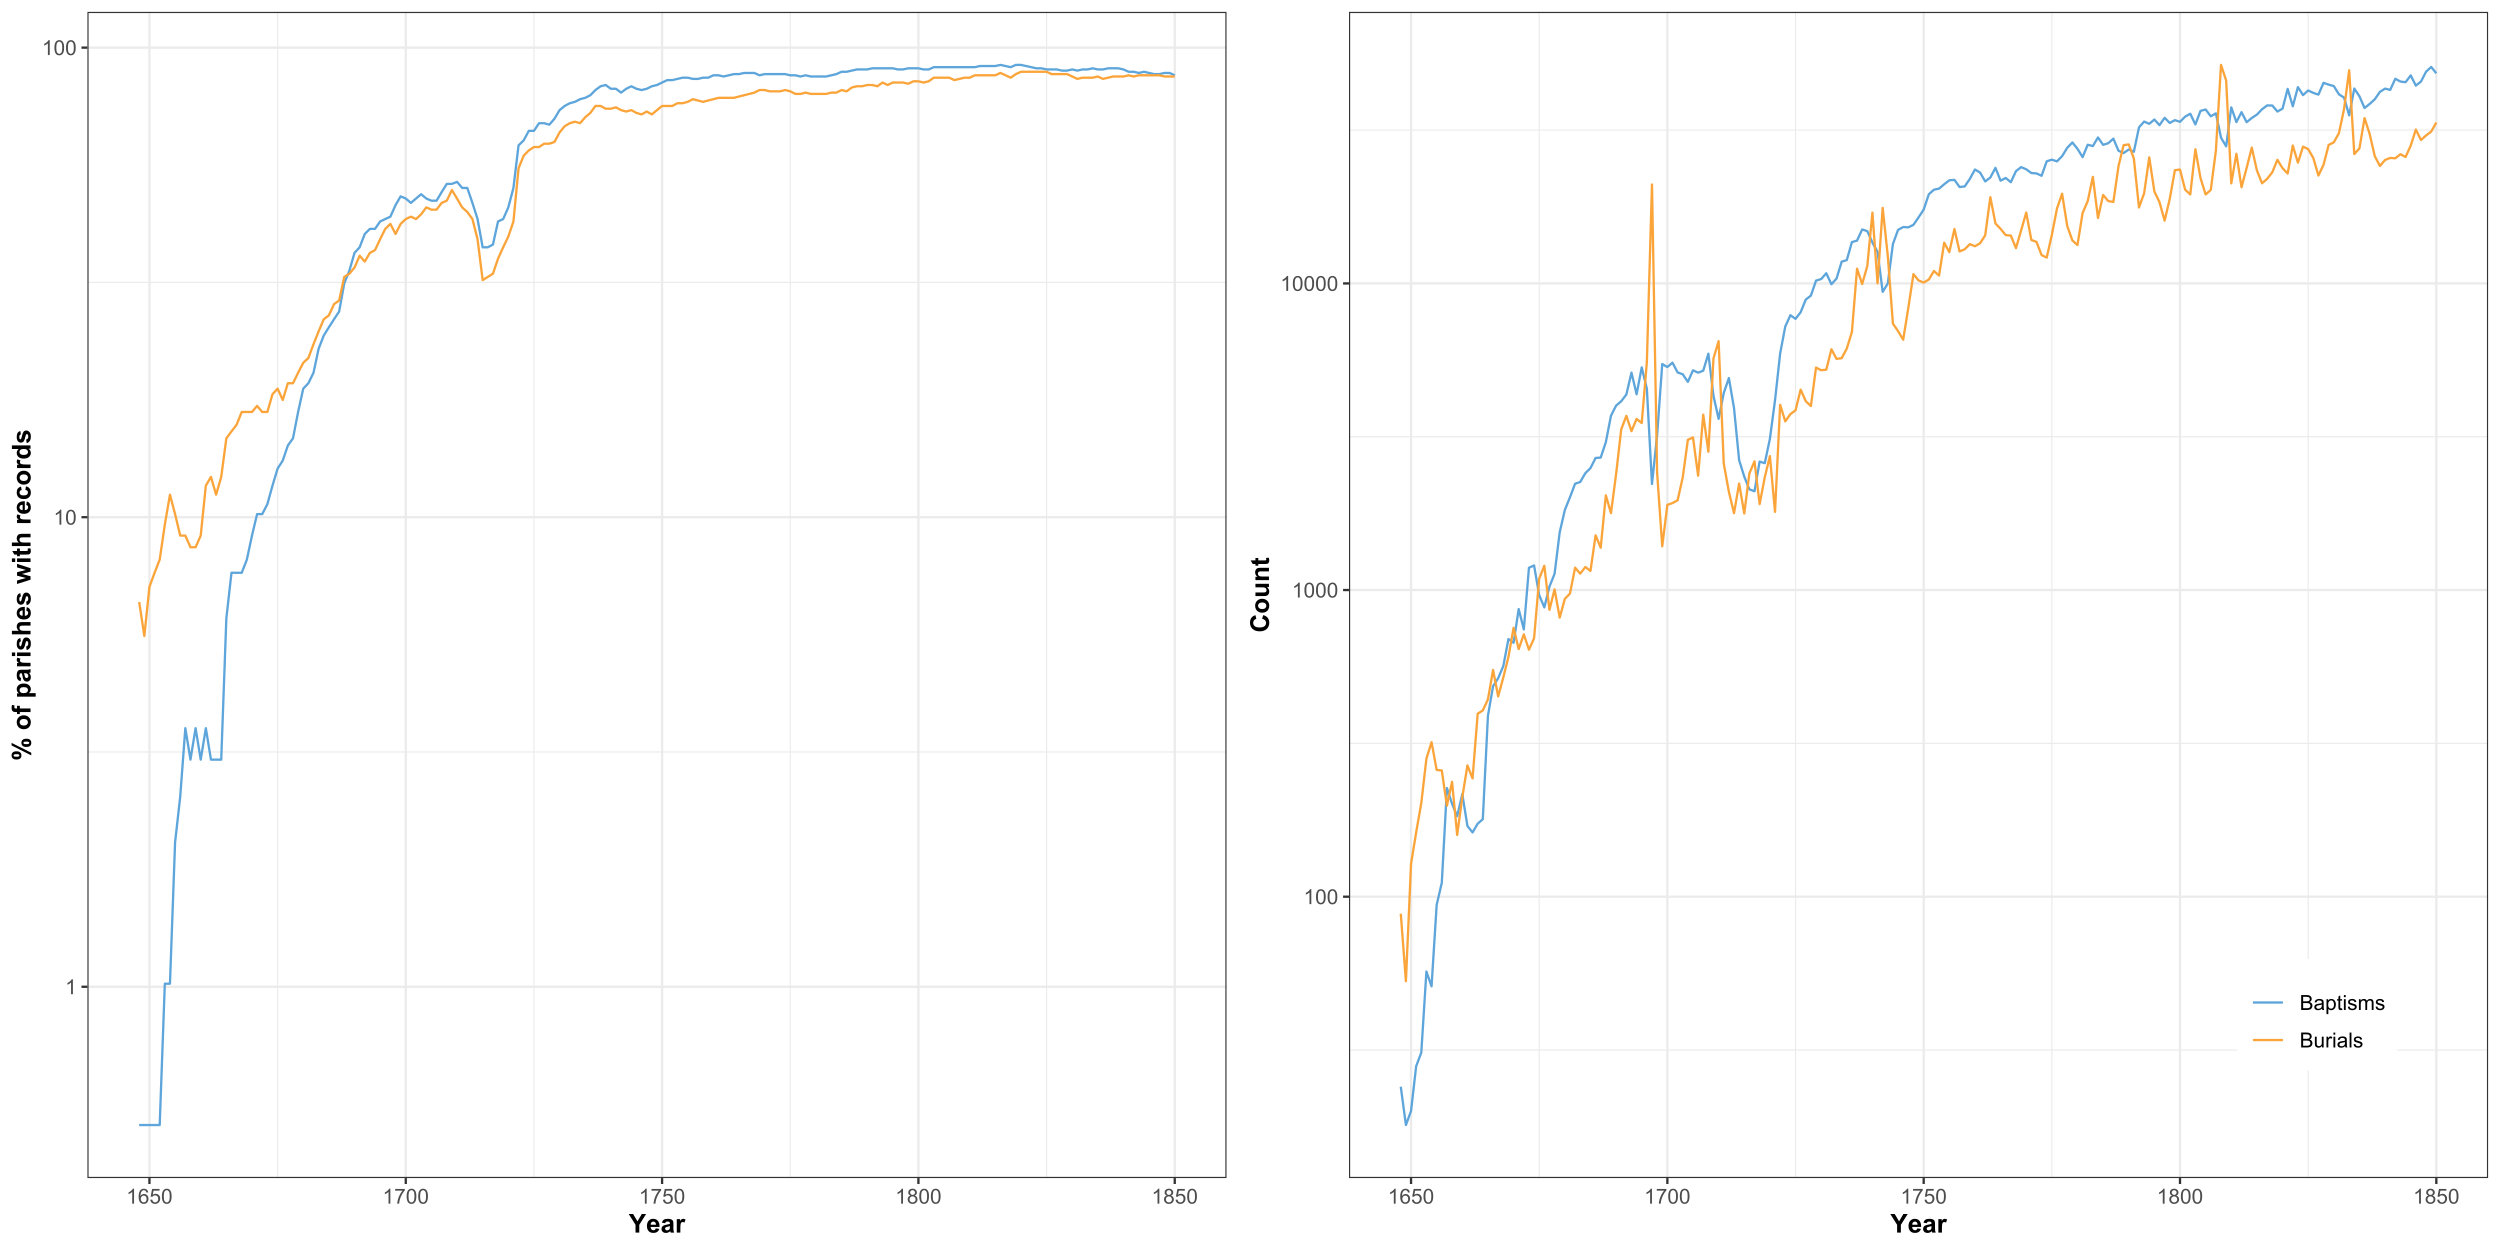 <?xml version="1.0" encoding="UTF-8"?>
<svg xmlns="http://www.w3.org/2000/svg" xmlns:xlink="http://www.w3.org/1999/xlink" width="1152pt" height="576pt" viewBox="0 0 1152 576" version="1.1">
<defs>
<g>
<symbol overflow="visible" id="glyph0-0">
<path style="stroke:none;" d="M 1.199 0 L 1.199 -6 L 6 -6 L 6 0 Z M 1.352 -0.148 L 5.852 -0.148 L 5.852 -5.852 L 1.352 -5.852 Z M 1.352 -0.148 "/>
</symbol>
<symbol overflow="visible" id="glyph0-1">
<path style="stroke:none;" d="M 0.703 0 L 0.703 -6.871 L 3.281 -6.871 C 3.805 -6.867 4.223 -6.797 4.543 -6.66 C 4.855 -6.52 5.105 -6.305 5.289 -6.02 C 5.465 -5.727 5.555 -5.426 5.559 -5.113 C 5.555 -4.816 5.477 -4.539 5.32 -4.281 C 5.16 -4.02 4.918 -3.812 4.598 -3.656 C 5.012 -3.531 5.332 -3.32 5.555 -3.031 C 5.777 -2.734 5.887 -2.391 5.891 -1.992 C 5.887 -1.668 5.82 -1.367 5.688 -1.094 C 5.551 -0.816 5.383 -0.602 5.184 -0.453 C 4.98 -0.301 4.73 -0.188 4.43 -0.113 C 4.129 -0.035 3.758 0 3.324 0 Z M 1.613 -3.984 L 3.098 -3.984 C 3.5 -3.984 3.789 -4.008 3.965 -4.062 C 4.195 -4.129 4.371 -4.246 4.488 -4.406 C 4.605 -4.562 4.664 -4.762 4.664 -5.008 C 4.664 -5.23 4.609 -5.43 4.5 -5.605 C 4.391 -5.777 4.234 -5.898 4.031 -5.965 C 3.828 -6.027 3.477 -6.059 2.984 -6.062 L 1.613 -6.062 Z M 1.613 -0.812 L 3.324 -0.812 C 3.613 -0.809 3.82 -0.82 3.941 -0.844 C 4.148 -0.879 4.324 -0.941 4.469 -1.031 C 4.605 -1.117 4.719 -1.242 4.812 -1.414 C 4.898 -1.578 4.945 -1.773 4.949 -1.992 C 4.945 -2.246 4.879 -2.469 4.75 -2.66 C 4.617 -2.848 4.438 -2.98 4.207 -3.059 C 3.973 -3.133 3.637 -3.168 3.203 -3.172 L 1.613 -3.172 Z M 1.613 -0.812 "/>
</symbol>
<symbol overflow="visible" id="glyph0-2">
<path style="stroke:none;" d="M 3.883 -0.613 C 3.566 -0.344 3.266 -0.156 2.98 -0.051 C 2.688 0.059 2.375 0.109 2.047 0.113 C 1.496 0.109 1.078 -0.02 0.785 -0.285 C 0.492 -0.551 0.344 -0.895 0.348 -1.312 C 0.344 -1.555 0.398 -1.777 0.512 -1.98 C 0.621 -2.18 0.77 -2.34 0.949 -2.465 C 1.129 -2.586 1.328 -2.68 1.555 -2.742 C 1.719 -2.785 1.969 -2.824 2.305 -2.867 C 2.984 -2.945 3.488 -3.043 3.812 -3.16 C 3.812 -3.27 3.812 -3.344 3.816 -3.379 C 3.812 -3.719 3.734 -3.961 3.578 -4.105 C 3.359 -4.293 3.039 -4.387 2.617 -4.391 C 2.215 -4.387 1.922 -4.32 1.734 -4.184 C 1.547 -4.043 1.406 -3.797 1.316 -3.445 L 0.492 -3.559 C 0.566 -3.906 0.688 -4.191 0.863 -4.41 C 1.031 -4.625 1.281 -4.793 1.605 -4.914 C 1.93 -5.027 2.305 -5.086 2.738 -5.09 C 3.16 -5.086 3.508 -5.035 3.773 -4.938 C 4.039 -4.836 4.234 -4.711 4.359 -4.562 C 4.484 -4.41 4.57 -4.219 4.621 -3.988 C 4.648 -3.844 4.664 -3.586 4.664 -3.211 L 4.664 -2.086 C 4.664 -1.301 4.68 -0.805 4.719 -0.598 C 4.75 -0.387 4.82 -0.188 4.93 0 L 4.051 0 C 3.957 -0.172 3.902 -0.375 3.883 -0.613 Z M 3.812 -2.5 C 3.504 -2.371 3.043 -2.266 2.434 -2.18 C 2.082 -2.129 1.836 -2.07 1.695 -2.012 C 1.547 -1.945 1.438 -1.855 1.363 -1.734 C 1.281 -1.613 1.242 -1.48 1.246 -1.336 C 1.242 -1.109 1.328 -0.922 1.5 -0.773 C 1.672 -0.621 1.922 -0.543 2.25 -0.547 C 2.574 -0.543 2.863 -0.617 3.117 -0.762 C 3.367 -0.902 3.551 -1.094 3.676 -1.344 C 3.762 -1.531 3.809 -1.812 3.812 -2.188 Z M 3.812 -2.5 "/>
</symbol>
<symbol overflow="visible" id="glyph0-3">
<path style="stroke:none;" d="M 0.633 1.906 L 0.633 -4.977 L 1.402 -4.977 L 1.402 -4.332 C 1.578 -4.582 1.785 -4.773 2.016 -4.898 C 2.242 -5.023 2.516 -5.086 2.844 -5.09 C 3.266 -5.086 3.641 -4.977 3.969 -4.762 C 4.289 -4.539 4.535 -4.23 4.703 -3.836 C 4.867 -3.434 4.949 -2.996 4.953 -2.527 C 4.949 -2.012 4.859 -1.555 4.68 -1.148 C 4.496 -0.742 4.23 -0.43 3.883 -0.211 C 3.531 0.004 3.164 0.109 2.785 0.113 C 2.5 0.109 2.25 0.055 2.027 -0.062 C 1.801 -0.18 1.617 -0.332 1.477 -0.516 L 1.477 1.906 Z M 1.398 -2.461 C 1.395 -1.82 1.523 -1.344 1.785 -1.039 C 2.043 -0.73 2.355 -0.578 2.727 -0.582 C 3.098 -0.578 3.422 -0.738 3.691 -1.055 C 3.957 -1.371 4.09 -1.863 4.094 -2.531 C 4.09 -3.164 3.957 -3.637 3.699 -3.957 C 3.434 -4.27 3.125 -4.43 2.766 -4.43 C 2.406 -4.43 2.086 -4.262 1.812 -3.926 C 1.531 -3.59 1.395 -3.102 1.398 -2.461 Z M 1.398 -2.461 "/>
</symbol>
<symbol overflow="visible" id="glyph0-4">
<path style="stroke:none;" d="M 2.477 -0.754 L 2.598 -0.008 C 2.355 0.043 2.145 0.062 1.961 0.066 C 1.652 0.062 1.414 0.02 1.246 -0.078 C 1.074 -0.172 0.957 -0.301 0.891 -0.461 C 0.82 -0.617 0.785 -0.949 0.789 -1.457 L 0.789 -4.32 L 0.168 -4.32 L 0.168 -4.977 L 0.789 -4.977 L 0.789 -6.211 L 1.625 -6.719 L 1.625 -4.977 L 2.477 -4.977 L 2.477 -4.32 L 1.625 -4.32 L 1.625 -1.41 C 1.621 -1.168 1.637 -1.012 1.668 -0.945 C 1.695 -0.875 1.746 -0.82 1.816 -0.781 C 1.883 -0.738 1.977 -0.719 2.105 -0.723 C 2.195 -0.719 2.32 -0.73 2.477 -0.754 Z M 2.477 -0.754 "/>
</symbol>
<symbol overflow="visible" id="glyph0-5">
<path style="stroke:none;" d="M 0.637 -5.902 L 0.637 -6.871 L 1.48 -6.871 L 1.48 -5.902 Z M 0.637 0 L 0.637 -4.977 L 1.48 -4.977 L 1.48 0 Z M 0.637 0 "/>
</symbol>
<symbol overflow="visible" id="glyph0-6">
<path style="stroke:none;" d="M 0.297 -1.484 L 1.129 -1.617 C 1.172 -1.281 1.301 -1.023 1.52 -0.848 C 1.73 -0.668 2.031 -0.578 2.418 -0.582 C 2.805 -0.578 3.094 -0.656 3.281 -0.816 C 3.469 -0.973 3.562 -1.16 3.562 -1.375 C 3.562 -1.562 3.477 -1.711 3.312 -1.824 C 3.195 -1.895 2.91 -1.992 2.453 -2.109 C 1.832 -2.266 1.402 -2.398 1.164 -2.516 C 0.922 -2.625 0.742 -2.785 0.621 -2.988 C 0.496 -3.188 0.434 -3.41 0.438 -3.656 C 0.434 -3.875 0.484 -4.078 0.59 -4.27 C 0.688 -4.457 0.824 -4.613 1.004 -4.742 C 1.129 -4.836 1.309 -4.918 1.539 -4.988 C 1.762 -5.051 2.004 -5.086 2.27 -5.09 C 2.656 -5.086 3 -5.031 3.297 -4.922 C 3.59 -4.809 3.809 -4.656 3.953 -4.465 C 4.09 -4.27 4.188 -4.012 4.242 -3.695 L 3.418 -3.582 C 3.375 -3.832 3.266 -4.031 3.09 -4.18 C 2.906 -4.32 2.652 -4.395 2.328 -4.398 C 1.938 -4.395 1.664 -4.328 1.5 -4.203 C 1.332 -4.07 1.246 -3.922 1.25 -3.754 C 1.246 -3.641 1.281 -3.543 1.355 -3.461 C 1.418 -3.367 1.527 -3.293 1.68 -3.234 C 1.762 -3.203 2.008 -3.129 2.422 -3.02 C 3.016 -2.855 3.434 -2.727 3.672 -2.629 C 3.906 -2.523 4.09 -2.375 4.227 -2.184 C 4.359 -1.988 4.43 -1.746 4.43 -1.461 C 4.43 -1.176 4.348 -0.914 4.184 -0.668 C 4.02 -0.418 3.781 -0.223 3.473 -0.09 C 3.16 0.047 2.809 0.109 2.422 0.113 C 1.773 0.109 1.281 -0.02 0.945 -0.289 C 0.602 -0.555 0.387 -0.953 0.297 -1.484 Z M 0.297 -1.484 "/>
</symbol>
<symbol overflow="visible" id="glyph0-7">
<path style="stroke:none;" d="M 0.633 0 L 0.633 -4.977 L 1.387 -4.977 L 1.387 -4.281 C 1.539 -4.52 1.746 -4.715 2.008 -4.867 C 2.266 -5.012 2.562 -5.086 2.898 -5.09 C 3.262 -5.086 3.562 -5.008 3.801 -4.859 C 4.035 -4.703 4.203 -4.492 4.305 -4.219 C 4.695 -4.797 5.207 -5.086 5.84 -5.09 C 6.332 -5.086 6.711 -4.949 6.98 -4.68 C 7.242 -4.402 7.375 -3.98 7.379 -3.418 L 7.379 0 L 6.539 0 L 6.539 -3.137 C 6.539 -3.469 6.512 -3.711 6.457 -3.863 C 6.402 -4.008 6.301 -4.129 6.16 -4.223 C 6.012 -4.312 5.844 -4.359 5.652 -4.359 C 5.301 -4.359 5.012 -4.242 4.781 -4.008 C 4.547 -3.773 4.43 -3.398 4.434 -2.891 L 4.434 0 L 3.59 0 L 3.59 -3.234 C 3.586 -3.609 3.516 -3.891 3.383 -4.078 C 3.242 -4.266 3.02 -4.359 2.711 -4.359 C 2.469 -4.359 2.25 -4.297 2.051 -4.172 C 1.848 -4.047 1.699 -3.863 1.613 -3.621 C 1.52 -3.379 1.477 -3.031 1.477 -2.582 L 1.477 0 Z M 0.633 0 "/>
</symbol>
<symbol overflow="visible" id="glyph0-8">
<path style="stroke:none;" d="M 3.895 0 L 3.895 -0.73 C 3.504 -0.168 2.977 0.109 2.316 0.113 C 2.02 0.109 1.746 0.059 1.492 -0.055 C 1.234 -0.164 1.047 -0.309 0.926 -0.48 C 0.801 -0.648 0.711 -0.855 0.664 -1.105 C 0.625 -1.27 0.609 -1.531 0.613 -1.895 L 0.613 -4.977 L 1.457 -4.977 L 1.457 -2.219 C 1.453 -1.773 1.469 -1.477 1.508 -1.328 C 1.559 -1.102 1.672 -0.926 1.848 -0.801 C 2.016 -0.672 2.23 -0.609 2.484 -0.613 C 2.734 -0.609 2.969 -0.676 3.195 -0.809 C 3.414 -0.938 3.574 -1.113 3.668 -1.336 C 3.758 -1.559 3.801 -1.883 3.805 -2.312 L 3.805 -4.977 L 4.648 -4.977 L 4.648 0 Z M 3.895 0 "/>
</symbol>
<symbol overflow="visible" id="glyph0-9">
<path style="stroke:none;" d="M 0.625 0 L 0.625 -4.977 L 1.383 -4.977 L 1.383 -4.223 C 1.574 -4.574 1.75 -4.809 1.918 -4.922 C 2.078 -5.031 2.262 -5.086 2.461 -5.09 C 2.742 -5.086 3.031 -4.996 3.328 -4.82 L 3.039 -4.035 C 2.828 -4.156 2.621 -4.219 2.418 -4.219 C 2.23 -4.219 2.066 -4.16 1.922 -4.051 C 1.773 -3.938 1.668 -3.785 1.609 -3.59 C 1.512 -3.289 1.465 -2.961 1.469 -2.605 L 1.469 0 Z M 0.625 0 "/>
</symbol>
<symbol overflow="visible" id="glyph0-10">
<path style="stroke:none;" d="M 0.613 0 L 0.613 -6.871 L 1.457 -6.871 L 1.457 0 Z M 0.613 0 "/>
</symbol>
<symbol overflow="visible" id="glyph0-11">
<path style="stroke:none;" d="M 3.578 0 L 2.734 0 L 2.734 -5.375 C 2.527 -5.18 2.262 -4.988 1.934 -4.793 C 1.602 -4.598 1.305 -4.453 1.047 -4.359 L 1.047 -5.176 C 1.516 -5.395 1.926 -5.664 2.281 -5.98 C 2.633 -6.293 2.883 -6.598 3.031 -6.898 L 3.578 -6.898 Z M 3.578 0 "/>
</symbol>
<symbol overflow="visible" id="glyph0-12">
<path style="stroke:none;" d="M 0.398 -3.391 C 0.398 -4.199 0.48 -4.852 0.648 -5.352 C 0.812 -5.844 1.062 -6.227 1.395 -6.496 C 1.723 -6.762 2.137 -6.895 2.641 -6.898 C 3.004 -6.895 3.328 -6.82 3.609 -6.676 C 3.887 -6.523 4.113 -6.312 4.297 -6.035 C 4.477 -5.754 4.621 -5.41 4.723 -5.012 C 4.824 -4.605 4.875 -4.066 4.879 -3.391 C 4.875 -2.582 4.793 -1.93 4.629 -1.438 C 4.465 -0.938 4.215 -0.555 3.887 -0.289 C 3.555 -0.016 3.141 0.117 2.641 0.117 C 1.973 0.117 1.453 -0.117 1.078 -0.594 C 0.625 -1.164 0.398 -2.098 0.398 -3.391 Z M 1.266 -3.391 C 1.266 -2.258 1.395 -1.508 1.66 -1.137 C 1.922 -0.762 2.25 -0.574 2.641 -0.578 C 3.023 -0.574 3.348 -0.762 3.613 -1.141 C 3.875 -1.512 4.008 -2.262 4.012 -3.391 C 4.008 -4.52 3.875 -5.27 3.613 -5.645 C 3.348 -6.012 3.02 -6.199 2.629 -6.203 C 2.238 -6.199 1.93 -6.035 1.703 -5.711 C 1.41 -5.289 1.266 -4.516 1.266 -3.391 Z M 1.266 -3.391 "/>
</symbol>
<symbol overflow="visible" id="glyph0-13">
<path style="stroke:none;" d="M 4.777 -5.188 L 3.938 -5.125 C 3.859 -5.453 3.75 -5.691 3.617 -5.844 C 3.387 -6.082 3.105 -6.203 2.773 -6.207 C 2.5 -6.203 2.266 -6.129 2.066 -5.98 C 1.797 -5.785 1.586 -5.504 1.438 -5.133 C 1.281 -4.758 1.203 -4.227 1.199 -3.543 C 1.398 -3.852 1.648 -4.082 1.945 -4.23 C 2.238 -4.379 2.543 -4.453 2.867 -4.457 C 3.426 -4.453 3.906 -4.246 4.305 -3.836 C 4.699 -3.418 4.898 -2.883 4.898 -2.23 C 4.898 -1.797 4.805 -1.395 4.617 -1.027 C 4.43 -0.652 4.172 -0.371 3.852 -0.176 C 3.523 0.02 3.156 0.117 2.746 0.117 C 2.039 0.117 1.465 -0.141 1.023 -0.656 C 0.578 -1.172 0.355 -2.023 0.359 -3.215 C 0.355 -4.539 0.602 -5.504 1.098 -6.113 C 1.52 -6.633 2.098 -6.895 2.828 -6.898 C 3.363 -6.895 3.805 -6.746 4.152 -6.445 C 4.496 -6.141 4.703 -5.719 4.777 -5.188 Z M 1.332 -2.227 C 1.328 -1.934 1.391 -1.652 1.516 -1.391 C 1.637 -1.121 1.809 -0.922 2.035 -0.785 C 2.254 -0.645 2.488 -0.574 2.734 -0.578 C 3.086 -0.574 3.391 -0.719 3.648 -1.008 C 3.902 -1.293 4.031 -1.684 4.035 -2.18 C 4.031 -2.652 3.906 -3.023 3.656 -3.301 C 3.402 -3.57 3.082 -3.707 2.699 -3.711 C 2.316 -3.707 1.992 -3.57 1.73 -3.301 C 1.461 -3.023 1.328 -2.668 1.332 -2.227 Z M 1.332 -2.227 "/>
</symbol>
<symbol overflow="visible" id="glyph0-14">
<path style="stroke:none;" d="M 0.398 -1.801 L 1.285 -1.875 C 1.348 -1.441 1.5 -1.117 1.742 -0.902 C 1.977 -0.684 2.266 -0.574 2.605 -0.578 C 3.008 -0.574 3.352 -0.727 3.637 -1.035 C 3.914 -1.34 4.055 -1.746 4.059 -2.254 C 4.055 -2.734 3.918 -3.113 3.652 -3.395 C 3.379 -3.668 3.027 -3.809 2.594 -3.812 C 2.316 -3.809 2.07 -3.746 1.855 -3.625 C 1.633 -3.5 1.461 -3.34 1.34 -3.145 L 0.547 -3.25 L 1.215 -6.777 L 4.633 -6.777 L 4.633 -5.973 L 1.891 -5.973 L 1.52 -4.125 C 1.926 -4.41 2.359 -4.551 2.816 -4.555 C 3.414 -4.551 3.922 -4.344 4.336 -3.93 C 4.746 -3.512 4.949 -2.977 4.953 -2.328 C 4.949 -1.703 4.77 -1.168 4.41 -0.719 C 3.969 -0.16 3.367 0.117 2.605 0.117 C 1.977 0.117 1.465 -0.055 1.074 -0.406 C 0.676 -0.754 0.453 -1.219 0.398 -1.801 Z M 0.398 -1.801 "/>
</symbol>
<symbol overflow="visible" id="glyph0-15">
<path style="stroke:none;" d="M 0.453 -5.973 L 0.453 -6.781 L 4.902 -6.781 L 4.902 -6.125 C 4.461 -5.656 4.027 -5.039 3.602 -4.27 C 3.168 -3.496 2.836 -2.703 2.605 -1.891 C 2.434 -1.312 2.324 -0.684 2.281 0 L 1.414 0 C 1.422 -0.539 1.531 -1.191 1.734 -1.961 C 1.938 -2.723 2.227 -3.461 2.609 -4.176 C 2.984 -4.883 3.391 -5.48 3.82 -5.973 Z M 0.453 -5.973 "/>
</symbol>
<symbol overflow="visible" id="glyph0-16">
<path style="stroke:none;" d="M 1.695 -3.727 C 1.344 -3.852 1.086 -4.031 0.918 -4.273 C 0.746 -4.508 0.66 -4.793 0.664 -5.129 C 0.66 -5.625 0.84 -6.047 1.203 -6.387 C 1.559 -6.727 2.039 -6.895 2.641 -6.898 C 3.238 -6.895 3.719 -6.723 4.086 -6.375 C 4.449 -6.027 4.633 -5.602 4.637 -5.105 C 4.633 -4.781 4.551 -4.504 4.383 -4.27 C 4.215 -4.031 3.961 -3.852 3.625 -3.727 C 4.043 -3.586 4.363 -3.363 4.586 -3.059 C 4.805 -2.754 4.914 -2.387 4.918 -1.965 C 4.914 -1.371 4.707 -0.879 4.293 -0.48 C 3.875 -0.082 3.328 0.117 2.652 0.117 C 1.973 0.117 1.426 -0.082 1.012 -0.484 C 0.594 -0.883 0.387 -1.383 0.391 -1.988 C 0.387 -2.43 0.5 -2.805 0.73 -3.109 C 0.953 -3.41 1.273 -3.617 1.695 -3.727 Z M 1.527 -5.156 C 1.523 -4.828 1.629 -4.562 1.84 -4.359 C 2.051 -4.152 2.32 -4.047 2.656 -4.051 C 2.977 -4.047 3.246 -4.148 3.457 -4.355 C 3.664 -4.559 3.766 -4.812 3.77 -5.109 C 3.766 -5.418 3.66 -5.676 3.445 -5.891 C 3.23 -6.098 2.965 -6.203 2.648 -6.207 C 2.324 -6.203 2.055 -6.102 1.844 -5.895 C 1.629 -5.688 1.523 -5.441 1.527 -5.156 Z M 1.258 -1.984 C 1.254 -1.738 1.309 -1.504 1.426 -1.281 C 1.535 -1.055 1.707 -0.883 1.934 -0.762 C 2.16 -0.637 2.402 -0.574 2.664 -0.578 C 3.062 -0.574 3.395 -0.703 3.66 -0.965 C 3.922 -1.223 4.055 -1.551 4.055 -1.953 C 4.055 -2.355 3.918 -2.691 3.648 -2.961 C 3.375 -3.223 3.035 -3.355 2.633 -3.359 C 2.234 -3.355 1.906 -3.227 1.648 -2.965 C 1.383 -2.703 1.254 -2.375 1.258 -1.984 Z M 1.258 -1.984 "/>
</symbol>
<symbol overflow="visible" id="glyph1-0">
<path style="stroke:none;" d="M 1.5 0 L 1.5 -7.5 L 7.5 -7.5 L 7.5 0 Z M 1.688 -0.188 L 7.312 -0.188 L 7.312 -7.312 L 1.688 -7.312 Z M 1.688 -0.188 "/>
</symbol>
<symbol overflow="visible" id="glyph1-1">
<path style="stroke:none;" d="M 3.129 0 L 3.129 -3.617 L -0.016 -8.59 L 2.016 -8.59 L 4.039 -5.191 L 6.016 -8.59 L 8.016 -8.59 L 4.859 -3.602 L 4.859 0 Z M 3.129 0 "/>
</symbol>
<symbol overflow="visible" id="glyph1-2">
<path style="stroke:none;" d="M 4.465 -1.98 L 6.105 -1.703 C 5.895 -1.102 5.559 -0.645 5.105 -0.332 C 4.645 -0.016 4.078 0.141 3.398 0.141 C 2.312 0.141 1.512 -0.211 0.996 -0.922 C 0.586 -1.484 0.379 -2.199 0.383 -3.062 C 0.379 -4.09 0.648 -4.898 1.191 -5.484 C 1.727 -6.07 2.41 -6.363 3.234 -6.363 C 4.16 -6.363 4.891 -6.055 5.426 -5.445 C 5.957 -4.832 6.211 -3.898 6.195 -2.637 L 2.07 -2.637 C 2.078 -2.148 2.211 -1.766 2.465 -1.496 C 2.719 -1.223 3.035 -1.09 3.414 -1.09 C 3.672 -1.09 3.891 -1.16 4.066 -1.301 C 4.238 -1.441 4.371 -1.668 4.465 -1.98 Z M 4.559 -3.645 C 4.543 -4.121 4.418 -4.48 4.188 -4.73 C 3.949 -4.973 3.664 -5.098 3.336 -5.102 C 2.973 -5.098 2.676 -4.969 2.445 -4.711 C 2.207 -4.449 2.094 -4.094 2.098 -3.645 Z M 4.559 -3.645 "/>
</symbol>
<symbol overflow="visible" id="glyph1-3">
<path style="stroke:none;" d="M 2.094 -4.324 L 0.598 -4.594 C 0.766 -5.195 1.055 -5.641 1.465 -5.93 C 1.871 -6.219 2.48 -6.363 3.293 -6.363 C 4.027 -6.363 4.574 -6.273 4.934 -6.102 C 5.293 -5.926 5.543 -5.707 5.691 -5.441 C 5.836 -5.172 5.91 -4.68 5.914 -3.969 L 5.895 -2.047 C 5.895 -1.496 5.918 -1.094 5.973 -0.836 C 6.023 -0.574 6.125 -0.297 6.27 0 L 4.641 0 C 4.598 -0.109 4.543 -0.27 4.484 -0.484 C 4.453 -0.582 4.434 -0.648 4.422 -0.68 C 4.137 -0.406 3.836 -0.199 3.52 -0.062 C 3.195 0.074 2.855 0.141 2.496 0.141 C 1.855 0.141 1.348 -0.031 0.98 -0.379 C 0.609 -0.727 0.426 -1.168 0.43 -1.699 C 0.426 -2.051 0.512 -2.363 0.68 -2.641 C 0.844 -2.914 1.078 -3.125 1.383 -3.273 C 1.688 -3.418 2.125 -3.547 2.695 -3.656 C 3.465 -3.801 3.996 -3.934 4.297 -4.062 L 4.297 -4.227 C 4.293 -4.539 4.215 -4.766 4.062 -4.898 C 3.902 -5.031 3.609 -5.098 3.176 -5.102 C 2.879 -5.098 2.648 -5.039 2.488 -4.93 C 2.32 -4.812 2.188 -4.613 2.094 -4.324 Z M 4.297 -2.988 C 4.078 -2.918 3.746 -2.832 3.293 -2.734 C 2.836 -2.637 2.535 -2.543 2.398 -2.449 C 2.18 -2.293 2.074 -2.098 2.074 -1.867 C 2.074 -1.637 2.16 -1.438 2.332 -1.27 C 2.504 -1.102 2.723 -1.02 2.988 -1.02 C 3.285 -1.02 3.566 -1.117 3.836 -1.312 C 4.035 -1.461 4.168 -1.641 4.23 -1.859 C 4.273 -1.996 4.293 -2.266 4.297 -2.66 Z M 4.297 -2.988 "/>
</symbol>
<symbol overflow="visible" id="glyph1-4">
<path style="stroke:none;" d="M 2.438 0 L 0.789 0 L 0.789 -6.223 L 2.32 -6.223 L 2.32 -5.336 C 2.578 -5.754 2.812 -6.031 3.023 -6.164 C 3.234 -6.297 3.473 -6.363 3.738 -6.363 C 4.113 -6.363 4.473 -6.258 4.82 -6.055 L 4.312 -4.617 C 4.035 -4.797 3.777 -4.887 3.539 -4.887 C 3.309 -4.887 3.113 -4.82 2.953 -4.695 C 2.789 -4.566 2.66 -4.34 2.574 -4.008 C 2.48 -3.672 2.438 -2.977 2.438 -1.922 Z M 2.438 0 "/>
</symbol>
<symbol overflow="visible" id="glyph2-0">
<path style="stroke:none;" d="M 0 -1.5 L -7.5 -1.5 L -7.5 -7.5 L 0 -7.5 Z M -0.188 -1.688 L -0.188 -7.312 L -7.312 -7.312 L -7.312 -1.688 Z M -0.188 -1.688 "/>
</symbol>
<symbol overflow="visible" id="glyph2-1">
<path style="stroke:none;" d="M -6.469 -0.523 C -7.238 -0.52 -7.809 -0.688 -8.18 -1.027 C -8.547 -1.363 -8.73 -1.824 -8.734 -2.402 C -8.73 -3 -8.547 -3.465 -8.18 -3.805 C -7.812 -4.141 -7.242 -4.312 -6.469 -4.312 C -5.695 -4.312 -5.125 -4.141 -4.758 -3.805 C -4.387 -3.465 -4.199 -3.008 -4.203 -2.434 C -4.199 -1.832 -4.383 -1.363 -4.754 -1.027 C -5.121 -0.688 -5.695 -0.52 -6.469 -0.523 Z M -6.48 -1.805 C -5.918 -1.805 -5.543 -1.867 -5.355 -2 C -5.215 -2.094 -5.145 -2.23 -5.145 -2.402 C -5.145 -2.578 -5.215 -2.715 -5.355 -2.812 C -5.543 -2.938 -5.918 -3 -6.48 -3 C -7.039 -3 -7.41 -2.938 -7.602 -2.812 C -7.742 -2.715 -7.816 -2.578 -7.816 -2.402 C -7.816 -2.23 -7.746 -2.094 -7.605 -2 C -7.414 -1.867 -7.039 -1.805 -6.48 -1.805 Z M 0.328 -3.656 L 0.328 -2.438 L -8.734 -7.016 L -8.734 -8.195 Z M -1.926 -6.316 C -2.695 -6.316 -3.266 -6.484 -3.637 -6.82 C -4.008 -7.156 -4.195 -7.617 -4.195 -8.211 C -4.195 -8.797 -4.008 -9.262 -3.637 -9.602 C -3.266 -9.938 -2.695 -10.105 -1.926 -10.109 C -1.148 -10.105 -0.574 -9.938 -0.207 -9.602 C 0.164 -9.262 0.344 -8.805 0.348 -8.227 C 0.344 -7.625 0.164 -7.156 -0.207 -6.82 C -0.574 -6.484 -1.148 -6.316 -1.926 -6.316 Z M -1.934 -7.602 C -1.371 -7.598 -0.996 -7.664 -0.812 -7.793 C -0.668 -7.887 -0.598 -8.02 -0.598 -8.195 C -0.598 -8.371 -0.668 -8.508 -0.809 -8.602 C -0.996 -8.73 -1.371 -8.793 -1.934 -8.797 C -2.488 -8.793 -2.863 -8.73 -3.059 -8.609 C -3.199 -8.508 -3.27 -8.371 -3.27 -8.195 C -3.27 -8.02 -3.199 -7.887 -3.059 -7.793 C -2.863 -7.664 -2.488 -7.598 -1.934 -7.602 Z M -1.934 -7.602 "/>
</symbol>
<symbol overflow="visible" id="glyph2-2">
<path style="stroke:none;" d=""/>
</symbol>
<symbol overflow="visible" id="glyph2-3">
<path style="stroke:none;" d="M -3.199 -0.48 C -3.746 -0.48 -4.273 -0.613 -4.785 -0.883 C -5.297 -1.152 -5.688 -1.535 -5.957 -2.031 C -6.227 -2.523 -6.363 -3.074 -6.363 -3.688 C -6.363 -4.625 -6.055 -5.398 -5.445 -6 C -4.832 -6.602 -4.062 -6.902 -3.129 -6.902 C -2.184 -6.902 -1.402 -6.598 -0.785 -5.988 C -0.168 -5.379 0.141 -4.613 0.141 -3.695 C 0.141 -3.125 0.012 -2.582 -0.246 -2.066 C -0.504 -1.547 -0.879 -1.152 -1.379 -0.883 C -1.871 -0.613 -2.48 -0.48 -3.199 -0.48 Z M -3.109 -2.168 C -2.492 -2.168 -2.02 -2.312 -1.691 -2.605 C -1.359 -2.898 -1.195 -3.262 -1.199 -3.691 C -1.195 -4.121 -1.359 -4.48 -1.691 -4.773 C -2.016 -5.062 -2.492 -5.207 -3.121 -5.211 C -3.73 -5.207 -4.199 -5.062 -4.531 -4.773 C -4.855 -4.48 -5.02 -4.121 -5.023 -3.691 C -5.02 -3.262 -4.855 -2.898 -4.531 -2.605 C -4.199 -2.312 -3.727 -2.168 -3.109 -2.168 Z M -3.109 -2.168 "/>
</symbol>
<symbol overflow="visible" id="glyph2-4">
<path style="stroke:none;" d="M -6.223 -0.141 L -6.223 -1.055 L -6.691 -1.055 C -7.215 -1.055 -7.605 -1.109 -7.863 -1.223 C -8.121 -1.332 -8.328 -1.535 -8.492 -1.836 C -8.648 -2.133 -8.73 -2.512 -8.734 -2.973 C -8.73 -3.438 -8.66 -3.898 -8.523 -4.348 L -7.375 -4.125 C -7.434 -3.863 -7.465 -3.609 -7.469 -3.371 C -7.465 -3.129 -7.41 -2.957 -7.301 -2.855 C -7.191 -2.75 -6.977 -2.699 -6.664 -2.703 L -6.223 -2.703 L -6.223 -3.934 L -4.93 -3.934 L -4.93 -2.703 L 0 -2.703 L 0 -1.055 L -4.93 -1.055 L -4.93 -0.141 Z M -6.223 -0.141 "/>
</symbol>
<symbol overflow="visible" id="glyph2-5">
<path style="stroke:none;" d="M -6.223 -0.816 L -6.223 -2.352 L -5.309 -2.352 C -5.621 -2.547 -5.875 -2.816 -6.07 -3.156 C -6.266 -3.496 -6.363 -3.875 -6.363 -4.289 C -6.363 -5.012 -6.078 -5.625 -5.512 -6.129 C -4.945 -6.629 -4.156 -6.879 -3.145 -6.883 C -2.102 -6.879 -1.293 -6.625 -0.723 -6.121 C -0.145 -5.609 0.141 -4.996 0.141 -4.277 C 0.141 -3.934 0.074 -3.621 -0.062 -3.34 C -0.199 -3.059 -0.434 -2.766 -0.766 -2.461 L 2.367 -2.461 L 2.367 -0.812 Z M -3.219 -2.445 C -2.516 -2.441 -2 -2.582 -1.664 -2.859 C -1.328 -3.133 -1.16 -3.469 -1.164 -3.875 C -1.16 -4.25 -1.312 -4.57 -1.625 -4.828 C -1.93 -5.082 -2.434 -5.207 -3.133 -5.211 C -3.785 -5.207 -4.27 -5.078 -4.586 -4.816 C -4.902 -4.551 -5.062 -4.227 -5.062 -3.844 C -5.062 -3.441 -4.906 -3.105 -4.598 -2.844 C -4.285 -2.574 -3.824 -2.441 -3.219 -2.445 Z M -3.219 -2.445 "/>
</symbol>
<symbol overflow="visible" id="glyph2-6">
<path style="stroke:none;" d="M -4.324 -2.094 L -4.594 -0.598 C -5.195 -0.766 -5.641 -1.055 -5.93 -1.465 C -6.219 -1.875 -6.363 -2.484 -6.363 -3.293 C -6.363 -4.027 -6.273 -4.574 -6.102 -4.934 C -5.926 -5.293 -5.707 -5.543 -5.441 -5.691 C -5.172 -5.836 -4.68 -5.91 -3.965 -5.914 L -2.043 -5.895 C -1.492 -5.895 -1.09 -5.918 -0.832 -5.973 C -0.574 -6.023 -0.297 -6.125 0 -6.27 L 0 -4.641 C -0.109 -4.598 -0.27 -4.543 -0.484 -4.484 C -0.582 -4.453 -0.648 -4.434 -0.68 -4.422 C -0.406 -4.137 -0.199 -3.836 -0.062 -3.52 C 0.074 -3.195 0.141 -2.855 0.141 -2.496 C 0.141 -1.855 -0.031 -1.348 -0.379 -0.98 C -0.727 -0.609 -1.168 -0.426 -1.699 -0.43 C -2.051 -0.426 -2.363 -0.512 -2.641 -0.68 C -2.914 -0.848 -3.125 -1.082 -3.273 -1.387 C -3.418 -1.688 -3.547 -2.125 -3.656 -2.695 C -3.797 -3.465 -3.93 -3.996 -4.062 -4.297 L -4.227 -4.297 C -4.539 -4.293 -4.766 -4.215 -4.898 -4.062 C -5.031 -3.902 -5.098 -3.609 -5.102 -3.176 C -5.098 -2.883 -5.039 -2.652 -4.93 -2.492 C -4.812 -2.324 -4.613 -2.191 -4.324 -2.094 Z M -2.988 -4.297 C -2.918 -4.078 -2.832 -3.746 -2.734 -3.293 C -2.637 -2.836 -2.543 -2.535 -2.449 -2.398 C -2.293 -2.18 -2.098 -2.074 -1.867 -2.074 C -1.637 -2.074 -1.438 -2.16 -1.27 -2.332 C -1.102 -2.504 -1.02 -2.723 -1.02 -2.988 C -1.02 -3.285 -1.117 -3.566 -1.312 -3.836 C -1.461 -4.035 -1.641 -4.168 -1.855 -4.23 C -1.992 -4.273 -2.262 -4.293 -2.66 -4.297 Z M -2.988 -4.297 "/>
</symbol>
<symbol overflow="visible" id="glyph2-7">
<path style="stroke:none;" d="M 0 -2.438 L 0 -0.789 L -6.223 -0.793 L -6.223 -2.32 L -5.336 -2.32 C -5.754 -2.582 -6.031 -2.816 -6.164 -3.027 C -6.297 -3.234 -6.363 -3.473 -6.363 -3.738 C -6.363 -4.113 -6.258 -4.473 -6.055 -4.82 L -4.617 -4.312 C -4.797 -4.035 -4.887 -3.777 -4.887 -3.539 C -4.887 -3.309 -4.82 -3.113 -4.695 -2.953 C -4.566 -2.793 -4.34 -2.664 -4.008 -2.574 C -3.672 -2.48 -2.977 -2.438 -1.922 -2.438 Z M 0 -2.438 "/>
</symbol>
<symbol overflow="visible" id="glyph2-8">
<path style="stroke:none;" d="M -7.066 -0.863 L -8.59 -0.863 L -8.59 -2.508 L -7.066 -2.508 Z M 0 -0.859 L -6.223 -0.863 L -6.223 -2.508 L 0 -2.508 Z M 0 -0.859 "/>
</symbol>
<symbol overflow="visible" id="glyph2-9">
<path style="stroke:none;" d="M -1.773 -0.281 L -2.027 -1.934 C -1.707 -2.004 -1.461 -2.145 -1.297 -2.359 C -1.125 -2.574 -1.043 -2.875 -1.047 -3.266 C -1.043 -3.688 -1.121 -4.008 -1.281 -4.227 C -1.387 -4.367 -1.535 -4.441 -1.723 -4.441 C -1.848 -4.441 -1.949 -4.402 -2.031 -4.324 C -2.105 -4.242 -2.18 -4.059 -2.25 -3.773 C -2.539 -2.445 -2.805 -1.602 -3.055 -1.25 C -3.383 -0.754 -3.852 -0.508 -4.453 -0.512 C -4.992 -0.508 -5.445 -0.723 -5.812 -1.148 C -6.18 -1.574 -6.363 -2.234 -6.363 -3.129 C -6.363 -3.98 -6.223 -4.613 -5.945 -5.027 C -5.668 -5.441 -5.258 -5.727 -4.719 -5.883 L -4.43 -4.328 C -4.672 -4.262 -4.855 -4.137 -4.984 -3.953 C -5.113 -3.766 -5.18 -3.5 -5.18 -3.16 C -5.18 -2.723 -5.117 -2.414 -5 -2.227 C -4.906 -2.102 -4.797 -2.039 -4.664 -2.039 C -4.547 -2.039 -4.445 -2.094 -4.367 -2.203 C -4.254 -2.352 -4.102 -2.863 -3.902 -3.738 C -3.699 -4.613 -3.453 -5.227 -3.168 -5.578 C -2.875 -5.922 -2.469 -6.094 -1.945 -6.094 C -1.375 -6.094 -0.883 -5.855 -0.473 -5.379 C -0.062 -4.902 0.141 -4.195 0.141 -3.266 C 0.141 -2.414 -0.031 -1.742 -0.375 -1.25 C -0.719 -0.75 -1.184 -0.43 -1.773 -0.281 Z M -1.773 -0.281 "/>
</symbol>
<symbol overflow="visible" id="glyph2-10">
<path style="stroke:none;" d="M -8.59 -2.504 L -5.43 -2.504 C -6.051 -3.031 -6.363 -3.668 -6.363 -4.406 C -6.363 -4.785 -6.293 -5.125 -6.152 -5.434 C -6.012 -5.734 -5.832 -5.965 -5.613 -6.121 C -5.395 -6.273 -5.152 -6.379 -4.887 -6.438 C -4.621 -6.492 -4.207 -6.52 -3.648 -6.523 L 0 -6.523 L 0 -4.875 L -3.285 -4.875 C -3.938 -4.875 -4.352 -4.844 -4.527 -4.781 C -4.703 -4.719 -4.844 -4.605 -4.945 -4.449 C -5.047 -4.285 -5.098 -4.09 -5.102 -3.855 C -5.098 -3.582 -5.031 -3.336 -4.902 -3.121 C -4.766 -2.906 -4.566 -2.75 -4.301 -2.652 C -4.035 -2.551 -3.641 -2.5 -3.117 -2.5 L 0 -2.5 L 0 -0.855 L -8.59 -0.855 Z M -8.59 -2.504 "/>
</symbol>
<symbol overflow="visible" id="glyph2-11">
<path style="stroke:none;" d="M -1.98 -4.465 L -1.703 -6.105 C -1.098 -5.895 -0.641 -5.559 -0.328 -5.105 C -0.016 -4.645 0.141 -4.078 0.141 -3.398 C 0.141 -2.312 -0.211 -1.512 -0.918 -0.996 C -1.484 -0.586 -2.199 -0.379 -3.062 -0.383 C -4.09 -0.379 -4.898 -0.648 -5.484 -1.191 C -6.07 -1.727 -6.363 -2.41 -6.363 -3.234 C -6.363 -4.16 -6.055 -4.891 -5.445 -5.426 C -4.832 -5.957 -3.898 -6.211 -2.637 -6.195 L -2.637 -2.07 C -2.145 -2.078 -1.762 -2.211 -1.496 -2.465 C -1.223 -2.719 -1.09 -3.035 -1.09 -3.414 C -1.09 -3.672 -1.16 -3.891 -1.301 -4.066 C -1.441 -4.238 -1.668 -4.371 -1.98 -4.465 Z M -3.645 -4.559 C -4.121 -4.543 -4.48 -4.418 -4.73 -4.188 C -4.973 -3.953 -5.098 -3.668 -5.102 -3.336 C -5.098 -2.973 -4.969 -2.676 -4.711 -2.445 C -4.449 -2.207 -4.094 -2.094 -3.645 -2.098 Z M -3.645 -4.559 "/>
</symbol>
<symbol overflow="visible" id="glyph2-12">
<path style="stroke:none;" d="M 0 -2.023 L -6.223 -0.055 L -6.223 -1.652 L -2.145 -2.82 L -6.223 -3.891 L -6.223 -5.477 L -2.145 -6.516 L -6.223 -7.703 L -6.223 -9.328 L 0 -7.328 L 0 -5.75 L -4 -4.676 L 0 -3.621 Z M 0 -2.023 "/>
</symbol>
<symbol overflow="visible" id="glyph2-13">
<path style="stroke:none;" d="M -6.223 -3.715 L -4.91 -3.715 L -4.91 -2.59 L -2.402 -2.59 C -1.895 -2.59 -1.598 -2.598 -1.512 -2.621 C -1.426 -2.641 -1.355 -2.691 -1.305 -2.77 C -1.246 -2.844 -1.219 -2.938 -1.223 -3.047 C -1.219 -3.195 -1.273 -3.414 -1.383 -3.711 L -0.105 -3.852 C 0.059 -3.461 0.141 -3.027 0.141 -2.547 C 0.141 -2.246 0.094 -1.98 -0.008 -1.746 C -0.102 -1.508 -0.23 -1.332 -0.395 -1.223 C -0.551 -1.109 -0.766 -1.031 -1.039 -0.992 C -1.227 -0.953 -1.613 -0.938 -2.195 -0.938 L -4.91 -0.938 L -4.91 -0.184 L -6.223 -0.184 L -6.223 -0.938 L -7.461 -0.938 L -8.422 -2.59 L -6.223 -2.59 Z M -6.223 -3.715 "/>
</symbol>
<symbol overflow="visible" id="glyph2-14">
<path style="stroke:none;" d="M -4.383 -6.289 L -4.09 -4.664 C -4.414 -4.609 -4.656 -4.484 -4.824 -4.289 C -4.984 -4.094 -5.066 -3.844 -5.07 -3.539 C -5.066 -3.129 -4.926 -2.801 -4.645 -2.559 C -4.359 -2.312 -3.887 -2.191 -3.223 -2.191 C -2.484 -2.191 -1.961 -2.312 -1.656 -2.562 C -1.348 -2.809 -1.195 -3.145 -1.199 -3.562 C -1.195 -3.875 -1.285 -4.129 -1.465 -4.328 C -1.645 -4.527 -1.949 -4.668 -2.383 -4.75 L -2.109 -6.367 C -1.367 -6.199 -0.805 -5.879 -0.426 -5.402 C -0.047 -4.926 0.141 -4.285 0.141 -3.484 C 0.141 -2.574 -0.145 -1.848 -0.719 -1.309 C -1.293 -0.766 -2.09 -0.496 -3.105 -0.5 C -4.133 -0.496 -4.93 -0.77 -5.504 -1.312 C -6.074 -1.855 -6.363 -2.59 -6.363 -3.516 C -6.363 -4.273 -6.199 -4.875 -5.871 -5.32 C -5.543 -5.766 -5.047 -6.086 -4.383 -6.289 Z M -4.383 -6.289 "/>
</symbol>
<symbol overflow="visible" id="glyph2-15">
<path style="stroke:none;" d="M 0 -6.57 L 0 -5.039 L -0.914 -5.039 C -0.555 -4.781 -0.289 -4.48 -0.117 -4.137 C 0.055 -3.793 0.141 -3.445 0.141 -3.094 C 0.141 -2.379 -0.145 -1.766 -0.723 -1.258 C -1.293 -0.746 -2.098 -0.492 -3.133 -0.492 C -4.188 -0.492 -4.988 -0.738 -5.539 -1.234 C -6.086 -1.73 -6.363 -2.359 -6.363 -3.117 C -6.363 -3.812 -6.074 -4.414 -5.496 -4.922 L -8.59 -4.922 L -8.59 -6.57 Z M -3.246 -2.172 C -2.582 -2.168 -2.102 -2.262 -1.805 -2.449 C -1.375 -2.715 -1.16 -3.086 -1.16 -3.562 C -1.16 -3.941 -1.32 -4.262 -1.641 -4.531 C -1.961 -4.793 -2.441 -4.926 -3.086 -4.93 C -3.801 -4.926 -4.316 -4.797 -4.629 -4.543 C -4.941 -4.281 -5.098 -3.953 -5.102 -3.551 C -5.098 -3.16 -4.941 -2.832 -4.637 -2.57 C -4.324 -2.305 -3.863 -2.172 -3.246 -2.172 Z M -3.246 -2.172 "/>
</symbol>
<symbol overflow="visible" id="glyph2-16">
<path style="stroke:none;" d="M -3.156 -6.367 L -2.625 -8.051 C -1.688 -7.793 -0.988 -7.363 -0.535 -6.766 C -0.078 -6.164 0.145 -5.402 0.148 -4.484 C 0.145 -3.34 -0.242 -2.402 -1.02 -1.672 C -1.801 -0.934 -2.867 -0.566 -4.219 -0.57 C -5.648 -0.566 -6.758 -0.938 -7.547 -1.676 C -8.336 -2.414 -8.73 -3.383 -8.734 -4.59 C -8.73 -5.637 -8.422 -6.492 -7.805 -7.148 C -7.438 -7.539 -6.91 -7.832 -6.223 -8.027 L -5.812 -6.312 C -6.258 -6.203 -6.609 -5.992 -6.867 -5.672 C -7.125 -5.352 -7.254 -4.961 -7.254 -4.5 C -7.254 -3.863 -7.023 -3.344 -6.566 -2.949 C -6.109 -2.551 -5.371 -2.355 -4.348 -2.355 C -3.262 -2.355 -2.488 -2.551 -2.027 -2.941 C -1.566 -3.332 -1.336 -3.84 -1.336 -4.465 C -1.336 -4.926 -1.48 -5.32 -1.773 -5.652 C -2.066 -5.984 -2.527 -6.223 -3.156 -6.367 Z M -3.156 -6.367 "/>
</symbol>
<symbol overflow="visible" id="glyph2-17">
<path style="stroke:none;" d="M 0 -4.957 L -0.93 -4.957 C -0.598 -4.73 -0.336 -4.43 -0.145 -4.062 C 0.047 -3.688 0.141 -3.301 0.141 -2.895 C 0.141 -2.473 0.051 -2.098 -0.133 -1.77 C -0.316 -1.438 -0.574 -1.195 -0.906 -1.051 C -1.238 -0.898 -1.699 -0.824 -2.285 -0.828 L -6.223 -0.828 L -6.223 -2.473 L -3.363 -2.473 C -2.488 -2.473 -1.949 -2.5 -1.754 -2.562 C -1.551 -2.621 -1.395 -2.734 -1.285 -2.895 C -1.168 -3.051 -1.113 -3.254 -1.113 -3.504 C -1.113 -3.785 -1.188 -4.035 -1.344 -4.258 C -1.492 -4.48 -1.684 -4.633 -1.918 -4.715 C -2.145 -4.797 -2.707 -4.84 -3.598 -4.84 L -6.223 -4.84 L -6.223 -6.484 L 0 -6.484 Z M 0 -4.957 "/>
</symbol>
<symbol overflow="visible" id="glyph2-18">
<path style="stroke:none;" d="M 0 -6.523 L 0 -4.875 L -3.176 -4.875 C -3.848 -4.875 -4.281 -4.84 -4.477 -4.77 C -4.672 -4.699 -4.824 -4.582 -4.938 -4.426 C -5.043 -4.262 -5.098 -4.074 -5.102 -3.855 C -5.098 -3.57 -5.02 -3.312 -4.867 -3.09 C -4.707 -2.859 -4.5 -2.703 -4.246 -2.621 C -3.984 -2.535 -3.508 -2.496 -2.82 -2.496 L 0 -2.496 L 0 -0.852 L -6.223 -0.852 L -6.223 -2.379 L -5.309 -2.379 C -6.012 -2.922 -6.363 -3.605 -6.363 -4.43 C -6.363 -4.793 -6.297 -5.125 -6.164 -5.426 C -6.031 -5.723 -5.863 -5.949 -5.664 -6.105 C -5.457 -6.262 -5.227 -6.367 -4.973 -6.43 C -4.711 -6.488 -4.344 -6.52 -3.867 -6.523 Z M 0 -6.523 "/>
</symbol>
</g>
<clipPath id="clip1">
  <path d="M 40.281 5.48 L 565.18 5.48 L 565.18 542.844 L 40.281 542.844 Z M 40.281 5.48 "/>
</clipPath>
<clipPath id="clip2">
  <path d="M 40.281 346 L 565.18 346 L 565.18 347 L 40.281 347 Z M 40.281 346 "/>
</clipPath>
<clipPath id="clip3">
  <path d="M 40.281 129 L 565.18 129 L 565.18 131 L 40.281 131 Z M 40.281 129 "/>
</clipPath>
<clipPath id="clip4">
  <path d="M 127 5.48 L 129 5.48 L 129 542.844 L 127 542.844 Z M 127 5.48 "/>
</clipPath>
<clipPath id="clip5">
  <path d="M 245 5.48 L 247 5.48 L 247 542.844 L 245 542.844 Z M 245 5.48 "/>
</clipPath>
<clipPath id="clip6">
  <path d="M 363 5.48 L 365 5.48 L 365 542.844 L 363 542.844 Z M 363 5.48 "/>
</clipPath>
<clipPath id="clip7">
  <path d="M 482 5.48 L 483 5.48 L 483 542.844 L 482 542.844 Z M 482 5.48 "/>
</clipPath>
<clipPath id="clip8">
  <path d="M 40.281 454 L 565.18 454 L 565.18 456 L 40.281 456 Z M 40.281 454 "/>
</clipPath>
<clipPath id="clip9">
  <path d="M 40.281 237 L 565.18 237 L 565.18 239 L 40.281 239 Z M 40.281 237 "/>
</clipPath>
<clipPath id="clip10">
  <path d="M 40.281 21 L 565.18 21 L 565.18 23 L 40.281 23 Z M 40.281 21 "/>
</clipPath>
<clipPath id="clip11">
  <path d="M 68 5.48 L 70 5.48 L 70 542.844 L 68 542.844 Z M 68 5.48 "/>
</clipPath>
<clipPath id="clip12">
  <path d="M 186 5.48 L 188 5.48 L 188 542.844 L 186 542.844 Z M 186 5.48 "/>
</clipPath>
<clipPath id="clip13">
  <path d="M 304 5.48 L 306 5.48 L 306 542.844 L 304 542.844 Z M 304 5.48 "/>
</clipPath>
<clipPath id="clip14">
  <path d="M 422 5.48 L 424 5.48 L 424 542.844 L 422 542.844 Z M 422 5.48 "/>
</clipPath>
<clipPath id="clip15">
  <path d="M 540 5.48 L 542 5.48 L 542 542.844 L 540 542.844 Z M 540 5.48 "/>
</clipPath>
<clipPath id="clip16">
  <path d="M 40.281 5.48 L 565.18 5.48 L 565.18 542.844 L 40.281 542.844 Z M 40.281 5.48 "/>
</clipPath>
<clipPath id="clip17">
  <path d="M 621.621 5.48 L 1146.52 5.48 L 1146.52 542.844 L 621.621 542.844 Z M 621.621 5.48 "/>
</clipPath>
<clipPath id="clip18">
  <path d="M 621.621 483 L 1146.52 483 L 1146.52 485 L 621.621 485 Z M 621.621 483 "/>
</clipPath>
<clipPath id="clip19">
  <path d="M 621.621 342 L 1146.52 342 L 1146.52 343 L 621.621 343 Z M 621.621 342 "/>
</clipPath>
<clipPath id="clip20">
  <path d="M 621.621 200 L 1146.52 200 L 1146.52 202 L 621.621 202 Z M 621.621 200 "/>
</clipPath>
<clipPath id="clip21">
  <path d="M 621.621 59 L 1146.52 59 L 1146.52 61 L 621.621 61 Z M 621.621 59 "/>
</clipPath>
<clipPath id="clip22">
  <path d="M 708 5.48 L 710 5.48 L 710 542.844 L 708 542.844 Z M 708 5.48 "/>
</clipPath>
<clipPath id="clip23">
  <path d="M 827 5.48 L 828 5.48 L 828 542.844 L 827 542.844 Z M 827 5.48 "/>
</clipPath>
<clipPath id="clip24">
  <path d="M 945 5.48 L 946 5.48 L 946 542.844 L 945 542.844 Z M 945 5.48 "/>
</clipPath>
<clipPath id="clip25">
  <path d="M 1063 5.48 L 1064 5.48 L 1064 542.844 L 1063 542.844 Z M 1063 5.48 "/>
</clipPath>
<clipPath id="clip26">
  <path d="M 621.621 412 L 1146.52 412 L 1146.52 414 L 621.621 414 Z M 621.621 412 "/>
</clipPath>
<clipPath id="clip27">
  <path d="M 621.621 271 L 1146.52 271 L 1146.52 273 L 621.621 273 Z M 621.621 271 "/>
</clipPath>
<clipPath id="clip28">
  <path d="M 621.621 130 L 1146.52 130 L 1146.52 132 L 621.621 132 Z M 621.621 130 "/>
</clipPath>
<clipPath id="clip29">
  <path d="M 649 5.48 L 651 5.48 L 651 542.844 L 649 542.844 Z M 649 5.48 "/>
</clipPath>
<clipPath id="clip30">
  <path d="M 767 5.48 L 769 5.48 L 769 542.844 L 767 542.844 Z M 767 5.48 "/>
</clipPath>
<clipPath id="clip31">
  <path d="M 885 5.48 L 887 5.48 L 887 542.844 L 885 542.844 Z M 885 5.48 "/>
</clipPath>
<clipPath id="clip32">
  <path d="M 1004 5.48 L 1006 5.48 L 1006 542.844 L 1004 542.844 Z M 1004 5.48 "/>
</clipPath>
<clipPath id="clip33">
  <path d="M 1122 5.48 L 1124 5.48 L 1124 542.844 L 1122 542.844 Z M 1122 5.48 "/>
</clipPath>
<clipPath id="clip34">
  <path d="M 621.621 5.48 L 1146.52 5.48 L 1146.52 542.844 L 621.621 542.844 Z M 621.621 5.48 "/>
</clipPath>
</defs>
<g id="surface1">
<rect x="0" y="0" width="1152" height="576" style="fill:rgb(100%,100%,100%);fill-opacity:1;stroke:none;"/>
<rect x="0" y="0" width="1152" height="576" style="fill:rgb(100%,100%,100%);fill-opacity:1;stroke:none;"/>
<path style="fill:none;stroke-width:1.067;stroke-linecap:round;stroke-linejoin:round;stroke:rgb(100%,100%,100%);stroke-opacity:1;stroke-miterlimit:10;" d="M 0 576 L 1152 576 L 1152 0 L 0 0 Z M 0 576 "/>
<g clip-path="url(#clip1)" clip-rule="nonzero">
<path style=" stroke:none;fill-rule:nonzero;fill:rgb(100%,100%,100%);fill-opacity:1;" d="M 40.281 542.844 L 565.18 542.844 L 565.18 5.48 L 40.281 5.48 Z M 40.281 542.844 "/>
</g>
<g clip-path="url(#clip2)" clip-rule="nonzero">
<path style="fill:none;stroke-width:0.533;stroke-linecap:butt;stroke-linejoin:round;stroke:rgb(92.157%,92.157%,92.157%);stroke-opacity:1;stroke-miterlimit:10;" d="M 40.281 346.512 L 565.18 346.512 "/>
</g>
<g clip-path="url(#clip3)" clip-rule="nonzero">
<path style="fill:none;stroke-width:0.533;stroke-linecap:butt;stroke-linejoin:round;stroke:rgb(92.157%,92.157%,92.157%);stroke-opacity:1;stroke-miterlimit:10;" d="M 40.281 130.133 L 565.18 130.133 "/>
</g>
<g clip-path="url(#clip4)" clip-rule="nonzero">
<path style="fill:none;stroke-width:0.533;stroke-linecap:butt;stroke-linejoin:round;stroke:rgb(92.157%,92.157%,92.157%);stroke-opacity:1;stroke-miterlimit:10;" d="M 127.922 542.844 L 127.922 5.48 "/>
</g>
<g clip-path="url(#clip5)" clip-rule="nonzero">
<path style="fill:none;stroke-width:0.533;stroke-linecap:butt;stroke-linejoin:round;stroke:rgb(92.157%,92.157%,92.157%);stroke-opacity:1;stroke-miterlimit:10;" d="M 246.039 542.844 L 246.039 5.48 "/>
</g>
<g clip-path="url(#clip6)" clip-rule="nonzero">
<path style="fill:none;stroke-width:0.533;stroke-linecap:butt;stroke-linejoin:round;stroke:rgb(92.157%,92.157%,92.157%);stroke-opacity:1;stroke-miterlimit:10;" d="M 364.152 542.844 L 364.152 5.48 "/>
</g>
<g clip-path="url(#clip7)" clip-rule="nonzero">
<path style="fill:none;stroke-width:0.533;stroke-linecap:butt;stroke-linejoin:round;stroke:rgb(92.157%,92.157%,92.157%);stroke-opacity:1;stroke-miterlimit:10;" d="M 482.266 542.844 L 482.266 5.48 "/>
</g>
<g clip-path="url(#clip8)" clip-rule="nonzero">
<path style="fill:none;stroke-width:1.067;stroke-linecap:butt;stroke-linejoin:round;stroke:rgb(92.157%,92.157%,92.157%);stroke-opacity:1;stroke-miterlimit:10;" d="M 40.281 454.699 L 565.18 454.699 "/>
</g>
<g clip-path="url(#clip9)" clip-rule="nonzero">
<path style="fill:none;stroke-width:1.067;stroke-linecap:butt;stroke-linejoin:round;stroke:rgb(92.157%,92.157%,92.157%);stroke-opacity:1;stroke-miterlimit:10;" d="M 40.281 238.324 L 565.18 238.324 "/>
</g>
<g clip-path="url(#clip10)" clip-rule="nonzero">
<path style="fill:none;stroke-width:1.067;stroke-linecap:butt;stroke-linejoin:round;stroke:rgb(92.157%,92.157%,92.157%);stroke-opacity:1;stroke-miterlimit:10;" d="M 40.281 21.945 L 565.18 21.945 "/>
</g>
<g clip-path="url(#clip11)" clip-rule="nonzero">
<path style="fill:none;stroke-width:1.067;stroke-linecap:butt;stroke-linejoin:round;stroke:rgb(92.157%,92.157%,92.157%);stroke-opacity:1;stroke-miterlimit:10;" d="M 68.867 542.844 L 68.867 5.48 "/>
</g>
<g clip-path="url(#clip12)" clip-rule="nonzero">
<path style="fill:none;stroke-width:1.067;stroke-linecap:butt;stroke-linejoin:round;stroke:rgb(92.157%,92.157%,92.157%);stroke-opacity:1;stroke-miterlimit:10;" d="M 186.98 542.844 L 186.98 5.48 "/>
</g>
<g clip-path="url(#clip13)" clip-rule="nonzero">
<path style="fill:none;stroke-width:1.067;stroke-linecap:butt;stroke-linejoin:round;stroke:rgb(92.157%,92.157%,92.157%);stroke-opacity:1;stroke-miterlimit:10;" d="M 305.094 542.844 L 305.094 5.48 "/>
</g>
<g clip-path="url(#clip14)" clip-rule="nonzero">
<path style="fill:none;stroke-width:1.067;stroke-linecap:butt;stroke-linejoin:round;stroke:rgb(92.157%,92.157%,92.157%);stroke-opacity:1;stroke-miterlimit:10;" d="M 423.207 542.844 L 423.207 5.48 "/>
</g>
<g clip-path="url(#clip15)" clip-rule="nonzero">
<path style="fill:none;stroke-width:1.067;stroke-linecap:butt;stroke-linejoin:round;stroke:rgb(92.157%,92.157%,92.157%);stroke-opacity:1;stroke-miterlimit:10;" d="M 541.324 542.844 L 541.324 5.48 "/>
</g>
<path style="fill:none;stroke-width:1.067;stroke-linecap:butt;stroke-linejoin:round;stroke:rgb(36.471%,64.706%,85.49%);stroke-opacity:1;stroke-miterlimit:10;" d="M 64.141 518.418 L 73.59 518.418 L 75.953 453.281 L 78.316 453.281 L 80.68 388.145 L 83.039 367.176 L 85.402 335.555 L 87.766 350.043 L 90.129 335.555 L 92.488 350.043 L 94.852 335.555 L 97.215 350.043 L 101.938 350.043 L 104.301 284.906 L 106.664 263.938 L 111.387 263.938 L 113.75 257.871 L 116.113 246.805 L 118.473 236.902 L 120.836 236.902 L 123.199 232.316 L 125.562 223.77 L 127.922 215.934 L 130.285 212.246 L 132.648 205.285 L 135.012 201.984 L 137.371 189.844 L 139.734 179.094 L 142.098 176.586 L 144.461 171.766 L 146.82 160.699 L 149.184 154.633 L 151.547 150.797 L 153.91 147.113 L 156.27 143.566 L 158.633 130.582 L 160.996 124.707 L 163.359 116.531 L 165.719 113.957 L 168.082 107.812 L 170.445 105.461 L 172.809 105.461 L 175.168 102.047 L 177.531 100.934 L 179.895 99.836 L 182.258 94.523 L 184.617 90.48 L 186.98 91.477 L 189.344 93.496 L 191.707 91.477 L 194.066 89.496 L 196.43 91.477 L 198.793 92.48 L 201.156 92.48 L 203.516 88.523 L 205.879 84.727 L 208.242 84.727 L 210.602 83.801 L 212.965 86.605 L 215.328 86.605 L 217.691 93.496 L 220.051 100.934 L 222.414 113.957 L 224.777 113.957 L 227.141 112.695 L 229.5 102.047 L 231.863 100.934 L 234.227 95.562 L 236.59 86.605 L 238.949 66.973 L 241.312 64.691 L 243.676 60.285 L 246.039 60.285 L 248.398 56.766 L 250.762 56.766 L 253.125 57.461 L 255.488 54.715 L 257.848 50.746 L 260.211 48.82 L 262.574 47.559 L 264.938 46.934 L 267.297 45.699 L 269.66 45.086 L 272.023 43.875 L 274.387 41.492 L 276.746 39.75 L 279.109 39.172 L 281.473 40.91 L 283.836 40.91 L 286.195 42.676 L 288.559 40.91 L 290.922 39.75 L 293.281 40.91 L 295.645 41.492 L 298.008 40.91 L 300.371 39.75 L 302.73 39.172 L 305.094 38.035 L 307.457 36.91 L 309.82 36.91 L 312.18 36.352 L 314.543 35.797 L 316.906 35.797 L 319.27 36.352 L 321.629 36.352 L 323.992 35.797 L 326.355 35.797 L 328.719 34.699 L 331.078 34.699 L 333.441 35.246 L 338.168 34.152 L 340.527 34.152 L 342.891 33.613 L 347.617 33.613 L 349.977 34.699 L 352.34 34.152 L 361.789 34.152 L 364.152 34.699 L 366.516 34.699 L 368.875 35.246 L 371.238 34.699 L 373.602 35.246 L 380.688 35.246 L 383.051 34.699 L 385.41 34.152 L 387.773 33.074 L 390.137 33.074 L 392.5 32.539 L 394.859 32.004 L 399.586 32.004 L 401.949 31.477 L 411.398 31.477 L 413.758 32.004 L 416.121 32.004 L 418.484 31.477 L 423.207 31.477 L 425.57 32.004 L 427.934 32.004 L 430.297 30.949 L 449.195 30.949 L 451.555 30.426 L 458.645 30.426 L 461.004 29.906 L 463.367 30.426 L 465.73 30.949 L 468.094 29.906 L 470.453 29.906 L 472.816 30.426 L 475.18 30.949 L 477.539 31.477 L 479.902 31.477 L 482.266 32.004 L 486.988 32.004 L 489.352 32.539 L 491.715 32.539 L 494.078 32.004 L 496.438 32.539 L 498.801 32.004 L 501.164 32.004 L 503.527 31.477 L 505.887 32.004 L 508.25 32.004 L 510.613 31.477 L 515.336 31.477 L 517.699 32.004 L 520.062 33.074 L 522.426 33.074 L 524.785 33.613 L 527.148 33.074 L 531.875 34.152 L 534.234 34.152 L 536.598 33.613 L 538.961 33.613 L 541.324 34.699 "/>
<path style="fill:none;stroke-width:1.067;stroke-linecap:butt;stroke-linejoin:round;stroke:rgb(98.039%,64.314%,22.745%);stroke-opacity:1;stroke-miterlimit:10;" d="M 64.141 277.383 L 66.504 293.082 L 68.867 270.418 L 71.23 263.938 L 73.59 257.871 L 75.953 241.723 L 78.316 227.945 L 80.68 236.902 L 83.039 246.805 L 85.402 246.805 L 87.766 252.176 L 90.129 252.176 L 92.488 246.805 L 94.852 223.77 L 97.215 219.77 L 99.578 227.945 L 101.938 219.77 L 104.301 201.984 L 106.664 198.801 L 109.027 195.719 L 111.387 189.844 L 116.113 189.844 L 118.473 187.039 L 120.836 189.844 L 123.199 189.844 L 125.562 181.668 L 127.922 179.094 L 130.285 184.312 L 132.648 176.586 L 135.012 176.586 L 137.371 171.766 L 139.734 167.18 L 142.098 164.969 L 144.461 158.633 L 146.82 152.695 L 149.184 147.113 L 151.547 145.32 L 153.91 140.148 L 156.27 138.484 L 158.633 127.598 L 160.996 126.141 L 163.359 123.293 L 165.719 117.844 L 168.082 120.531 L 170.445 116.531 L 172.809 115.234 L 175.168 110.223 L 177.531 105.461 L 179.895 103.172 L 182.258 107.812 L 184.617 103.172 L 186.98 100.934 L 189.344 99.836 L 191.707 100.934 L 194.066 98.746 L 196.43 95.562 L 198.793 96.613 L 201.156 96.613 L 203.516 93.496 L 205.879 92.48 L 208.242 87.559 L 210.602 91.477 L 212.965 95.562 L 215.328 97.672 L 217.691 100.934 L 220.051 110.223 L 222.414 129.078 L 224.777 127.598 L 227.141 126.141 L 229.5 119.18 L 231.863 113.957 L 234.227 109.008 L 236.59 102.047 L 238.949 77.562 L 241.312 71.715 L 243.676 69.312 L 246.039 67.746 L 248.398 67.746 L 250.762 66.207 L 253.125 66.207 L 255.488 65.445 L 257.848 61.008 L 260.211 58.16 L 262.574 56.766 L 264.938 56.078 L 267.297 56.766 L 269.66 54.043 L 272.023 52.051 L 274.387 48.82 L 276.746 48.82 L 279.109 50.098 L 281.473 50.098 L 283.836 49.457 L 286.195 50.746 L 288.559 51.395 L 290.922 50.746 L 293.281 52.051 L 295.645 52.711 L 298.008 51.395 L 300.371 52.711 L 302.73 50.746 L 305.094 48.82 L 309.82 48.82 L 312.18 47.559 L 314.543 47.559 L 316.906 46.934 L 319.27 45.699 L 321.629 46.312 L 323.992 46.934 L 326.355 46.312 L 328.719 45.699 L 331.078 45.086 L 338.168 45.086 L 340.527 44.477 L 345.254 43.273 L 347.617 42.676 L 349.977 41.492 L 352.34 41.492 L 354.703 42.082 L 359.426 42.082 L 361.789 41.492 L 364.152 42.082 L 366.516 43.273 L 368.875 43.273 L 371.238 42.676 L 373.602 43.273 L 380.688 43.273 L 383.051 42.676 L 385.41 42.676 L 387.773 41.492 L 390.137 42.082 L 392.5 40.328 L 394.859 39.75 L 397.223 39.75 L 399.586 39.172 L 401.949 39.172 L 404.309 39.75 L 406.672 38.035 L 409.035 39.172 L 411.398 38.035 L 416.121 38.035 L 418.484 38.602 L 420.848 37.469 L 423.207 37.469 L 425.57 38.035 L 427.934 37.469 L 430.297 35.797 L 437.383 35.797 L 439.746 36.91 L 442.105 36.352 L 444.469 35.797 L 446.832 35.797 L 449.195 34.699 L 458.645 34.699 L 461.004 33.613 L 463.367 34.699 L 465.73 35.797 L 468.094 34.152 L 470.453 33.074 L 482.266 33.074 L 484.629 34.152 L 491.715 34.152 L 494.078 35.246 L 496.438 36.352 L 498.801 35.797 L 503.527 35.797 L 505.887 35.246 L 508.25 36.352 L 510.613 35.797 L 512.977 35.246 L 517.699 35.246 L 520.062 34.699 L 522.426 35.246 L 524.785 34.699 L 534.234 34.699 L 536.598 35.246 L 541.324 35.246 "/>
<g clip-path="url(#clip16)" clip-rule="nonzero">
<path style="fill:none;stroke-width:1.067;stroke-linecap:round;stroke-linejoin:round;stroke:rgb(20%,20%,20%);stroke-opacity:1;stroke-miterlimit:10;" d="M 40.281 542.844 L 565.18 542.844 L 565.18 5.48 L 40.281 5.48 Z M 40.281 542.844 "/>
</g>
<g clip-path="url(#clip17)" clip-rule="nonzero">
<path style=" stroke:none;fill-rule:nonzero;fill:rgb(100%,100%,100%);fill-opacity:1;" d="M 621.621 542.844 L 1146.52 542.844 L 1146.52 5.48 L 621.621 5.48 Z M 621.621 542.844 "/>
</g>
<g clip-path="url(#clip18)" clip-rule="nonzero">
<path style="fill:none;stroke-width:0.533;stroke-linecap:butt;stroke-linejoin:round;stroke:rgb(92.157%,92.157%,92.157%);stroke-opacity:1;stroke-miterlimit:10;" d="M 621.621 483.836 L 1146.52 483.836 "/>
</g>
<g clip-path="url(#clip19)" clip-rule="nonzero">
<path style="fill:none;stroke-width:0.533;stroke-linecap:butt;stroke-linejoin:round;stroke:rgb(92.157%,92.157%,92.157%);stroke-opacity:1;stroke-miterlimit:10;" d="M 621.621 342.543 L 1146.52 342.543 "/>
</g>
<g clip-path="url(#clip20)" clip-rule="nonzero">
<path style="fill:none;stroke-width:0.533;stroke-linecap:butt;stroke-linejoin:round;stroke:rgb(92.157%,92.157%,92.157%);stroke-opacity:1;stroke-miterlimit:10;" d="M 621.621 201.25 L 1146.52 201.25 "/>
</g>
<g clip-path="url(#clip21)" clip-rule="nonzero">
<path style="fill:none;stroke-width:0.533;stroke-linecap:butt;stroke-linejoin:round;stroke:rgb(92.157%,92.157%,92.157%);stroke-opacity:1;stroke-miterlimit:10;" d="M 621.621 59.953 L 1146.52 59.953 "/>
</g>
<g clip-path="url(#clip22)" clip-rule="nonzero">
<path style="fill:none;stroke-width:0.533;stroke-linecap:butt;stroke-linejoin:round;stroke:rgb(92.157%,92.157%,92.157%);stroke-opacity:1;stroke-miterlimit:10;" d="M 709.262 542.844 L 709.262 5.48 "/>
</g>
<g clip-path="url(#clip23)" clip-rule="nonzero">
<path style="fill:none;stroke-width:0.533;stroke-linecap:butt;stroke-linejoin:round;stroke:rgb(92.157%,92.157%,92.157%);stroke-opacity:1;stroke-miterlimit:10;" d="M 827.375 542.844 L 827.375 5.48 "/>
</g>
<g clip-path="url(#clip24)" clip-rule="nonzero">
<path style="fill:none;stroke-width:0.533;stroke-linecap:butt;stroke-linejoin:round;stroke:rgb(92.157%,92.157%,92.157%);stroke-opacity:1;stroke-miterlimit:10;" d="M 945.492 542.844 L 945.492 5.48 "/>
</g>
<g clip-path="url(#clip25)" clip-rule="nonzero">
<path style="fill:none;stroke-width:0.533;stroke-linecap:butt;stroke-linejoin:round;stroke:rgb(92.157%,92.157%,92.157%);stroke-opacity:1;stroke-miterlimit:10;" d="M 1063.605 542.844 L 1063.605 5.48 "/>
</g>
<g clip-path="url(#clip26)" clip-rule="nonzero">
<path style="fill:none;stroke-width:1.067;stroke-linecap:butt;stroke-linejoin:round;stroke:rgb(92.157%,92.157%,92.157%);stroke-opacity:1;stroke-miterlimit:10;" d="M 621.621 413.191 L 1146.52 413.191 "/>
</g>
<g clip-path="url(#clip27)" clip-rule="nonzero">
<path style="fill:none;stroke-width:1.067;stroke-linecap:butt;stroke-linejoin:round;stroke:rgb(92.157%,92.157%,92.157%);stroke-opacity:1;stroke-miterlimit:10;" d="M 621.621 271.895 L 1146.52 271.895 "/>
</g>
<g clip-path="url(#clip28)" clip-rule="nonzero">
<path style="fill:none;stroke-width:1.067;stroke-linecap:butt;stroke-linejoin:round;stroke:rgb(92.157%,92.157%,92.157%);stroke-opacity:1;stroke-miterlimit:10;" d="M 621.621 130.602 L 1146.52 130.602 "/>
</g>
<g clip-path="url(#clip29)" clip-rule="nonzero">
<path style="fill:none;stroke-width:1.067;stroke-linecap:butt;stroke-linejoin:round;stroke:rgb(92.157%,92.157%,92.157%);stroke-opacity:1;stroke-miterlimit:10;" d="M 650.207 542.844 L 650.207 5.48 "/>
</g>
<g clip-path="url(#clip30)" clip-rule="nonzero">
<path style="fill:none;stroke-width:1.067;stroke-linecap:butt;stroke-linejoin:round;stroke:rgb(92.157%,92.157%,92.157%);stroke-opacity:1;stroke-miterlimit:10;" d="M 768.32 542.844 L 768.32 5.48 "/>
</g>
<g clip-path="url(#clip31)" clip-rule="nonzero">
<path style="fill:none;stroke-width:1.067;stroke-linecap:butt;stroke-linejoin:round;stroke:rgb(92.157%,92.157%,92.157%);stroke-opacity:1;stroke-miterlimit:10;" d="M 886.434 542.844 L 886.434 5.48 "/>
</g>
<g clip-path="url(#clip32)" clip-rule="nonzero">
<path style="fill:none;stroke-width:1.067;stroke-linecap:butt;stroke-linejoin:round;stroke:rgb(92.157%,92.157%,92.157%);stroke-opacity:1;stroke-miterlimit:10;" d="M 1004.547 542.844 L 1004.547 5.48 "/>
</g>
<g clip-path="url(#clip33)" clip-rule="nonzero">
<path style="fill:none;stroke-width:1.067;stroke-linecap:butt;stroke-linejoin:round;stroke:rgb(92.157%,92.157%,92.157%);stroke-opacity:1;stroke-miterlimit:10;" d="M 1122.66 542.844 L 1122.66 5.48 "/>
</g>
<path style="fill:none;stroke-width:1.067;stroke-linecap:butt;stroke-linejoin:round;stroke:rgb(36.471%,64.706%,85.49%);stroke-opacity:1;stroke-miterlimit:10;" d="M 645.48 500.762 L 647.844 518.418 L 650.207 511.949 L 652.566 491.305 L 654.93 485.059 L 657.293 447.684 L 659.656 454.508 L 662.016 416.988 L 664.379 406.785 L 666.742 363.156 L 669.105 370.352 L 671.465 376.105 L 673.828 365.934 L 676.191 380.629 L 678.555 383.586 L 680.914 379.555 L 683.277 377.465 L 685.641 329.832 L 688.004 316.172 L 690.363 312.496 L 692.727 306.93 L 695.09 294.488 L 697.453 296.195 L 699.812 280.652 L 702.176 290.043 L 704.539 261.637 L 706.902 260.555 L 709.262 274.273 L 711.625 279.879 L 713.988 270.32 L 716.348 264.395 L 718.711 245.281 L 721.074 235.016 L 723.438 229.148 L 725.797 222.902 L 728.16 222.105 L 730.523 218.047 L 732.887 215.695 L 735.246 211.039 L 737.609 210.832 L 739.973 203.73 L 742.336 191.562 L 744.695 186.918 L 747.059 184.879 L 749.422 181.809 L 751.785 171.703 L 754.145 181.68 L 756.508 169.305 L 758.871 179.137 L 761.234 223.012 L 763.594 200.637 L 765.957 167.746 L 768.32 169.121 L 770.684 167.121 L 773.043 171.609 L 775.406 172.465 L 777.77 175.973 L 780.133 170.645 L 782.492 171.727 L 784.855 170.812 L 787.219 162.969 L 789.582 182.52 L 791.941 193.004 L 794.305 181.078 L 796.668 174.223 L 799.031 188.035 L 801.391 212.047 L 803.754 219.621 L 806.117 225.496 L 808.477 226.367 L 810.84 212.699 L 813.203 213.426 L 815.566 202.23 L 817.926 184.496 L 820.289 162.887 L 822.652 150.461 L 825.016 145.246 L 827.375 146.934 L 829.738 143.875 L 832.102 138.027 L 834.465 136.207 L 836.824 129.301 L 839.188 128.59 L 841.551 125.918 L 843.914 130.984 L 846.273 128.359 L 848.637 120.59 L 851 119.848 L 853.363 111.562 L 855.723 110.863 L 858.086 105.734 L 860.449 106.504 L 862.812 111.758 L 865.172 116.047 L 867.535 134.477 L 869.898 130.637 L 872.262 112.41 L 874.621 105.934 L 876.984 104.621 L 879.348 104.766 L 881.711 103.605 L 884.07 100.172 L 886.434 96.578 L 888.797 89.527 L 891.156 87.414 L 893.52 86.91 L 895.883 84.902 L 898.246 83.078 L 900.605 82.883 L 902.969 86.172 L 905.332 85.914 L 907.695 82.449 L 910.055 78.117 L 912.418 79.5 L 914.781 83.594 L 917.145 81.801 L 919.504 77.34 L 921.867 83.246 L 924.23 82.008 L 926.594 83.957 L 928.953 78.887 L 931.316 77.016 L 933.68 78.004 L 936.043 79.719 L 938.402 79.91 L 940.766 80.996 L 943.129 74.324 L 945.492 73.562 L 947.852 74.367 L 950.215 71.961 L 952.578 68.109 L 954.941 65.648 L 957.301 68.57 L 959.664 72.395 L 962.027 66.699 L 964.391 67.305 L 966.75 63.332 L 969.113 66.734 L 971.477 66 L 973.84 63.887 L 976.199 69.453 L 978.562 70.543 L 980.926 68.887 L 983.285 69.926 L 985.648 58.703 L 988.012 56.02 L 990.375 57.055 L 992.734 55.078 L 995.098 57.676 L 997.461 54.281 L 999.824 56.664 L 1002.184 55.359 L 1004.547 56.137 L 1006.91 53.75 L 1009.273 52.41 L 1011.633 57.34 L 1013.996 51.086 L 1016.359 50.477 L 1018.723 53.578 L 1021.082 52.246 L 1023.445 63.473 L 1025.809 67.422 L 1028.172 49.469 L 1030.531 56.254 L 1032.895 51.691 L 1035.258 56.305 L 1037.621 54.371 L 1039.98 52.812 L 1042.344 50.355 L 1044.707 48.578 L 1047.07 48.625 L 1049.43 51.398 L 1051.793 50.066 L 1054.156 40.949 L 1056.52 48.969 L 1058.879 40.148 L 1061.242 43.824 L 1063.605 41.688 L 1065.969 42.801 L 1068.328 43.594 L 1070.691 38.164 L 1073.055 39.004 L 1075.414 39.656 L 1077.777 43.453 L 1080.141 44.98 L 1082.504 53.168 L 1084.863 40.797 L 1087.227 44.363 L 1089.59 49.777 L 1091.953 47.879 L 1094.312 45.73 L 1096.676 42.324 L 1099.039 40.836 L 1101.402 41.418 L 1103.762 36.301 L 1106.125 37.582 L 1108.488 37.875 L 1110.852 34.734 L 1113.211 39.449 L 1115.574 37.586 L 1117.938 33.035 L 1120.301 30.863 L 1122.66 33.785 "/>
<path style="fill:none;stroke-width:1.067;stroke-linecap:butt;stroke-linejoin:round;stroke:rgb(98.039%,64.314%,22.745%);stroke-opacity:1;stroke-miterlimit:10;" d="M 645.48 421.035 L 647.844 452.148 L 650.207 398.043 L 652.566 383.586 L 654.93 370.047 L 657.293 349.574 L 659.656 342.008 L 662.016 354.793 L 664.379 355.031 L 666.742 371.273 L 669.105 360.242 L 671.465 384.734 L 673.828 367.371 L 676.191 352.695 L 678.555 358.707 L 680.914 328.895 L 683.277 327.359 L 685.641 322.273 L 688.004 308.691 L 690.363 320.895 L 692.727 312.141 L 695.09 302.734 L 697.453 289.305 L 699.812 299.09 L 702.176 292.309 L 704.539 299.379 L 706.902 294.133 L 709.262 266.609 L 711.625 260.707 L 713.988 281.008 L 716.348 271.59 L 718.711 284.598 L 721.074 275.953 L 723.438 273.512 L 725.797 261.582 L 728.16 264.34 L 730.523 261.273 L 732.887 263.105 L 735.246 246.688 L 737.609 252.398 L 739.973 228.266 L 742.336 236.445 L 744.695 218.48 L 747.059 197.875 L 749.422 191.629 L 751.785 198.668 L 754.145 193.039 L 756.508 194.934 L 758.871 166.898 L 761.234 85.016 L 763.594 217.742 L 765.957 251.734 L 768.32 232.637 L 770.684 231.805 L 773.043 230.539 L 775.406 220.016 L 777.77 202.668 L 780.133 201.586 L 782.492 219.18 L 784.855 191.082 L 787.219 208.168 L 789.582 165.074 L 791.941 157.207 L 794.305 213.594 L 796.668 226.633 L 799.031 236.477 L 801.391 222.793 L 803.754 236.617 L 806.117 218.148 L 808.477 212.605 L 810.84 232.316 L 813.203 219.938 L 815.566 210.18 L 817.926 235.859 L 820.289 186.551 L 822.652 194.168 L 825.016 190.82 L 827.375 189.078 L 829.738 179.531 L 832.102 184.879 L 834.465 187.09 L 836.824 169.375 L 839.188 170.598 L 841.551 170.34 L 843.914 160.934 L 846.273 165.375 L 848.637 165.062 L 851 160.613 L 853.363 152.965 L 855.723 123.816 L 858.086 130.879 L 860.449 122.578 L 862.812 97.973 L 865.172 130.59 L 867.535 95.781 L 869.898 117.949 L 872.262 149.168 L 874.621 152.566 L 876.984 156.547 L 879.348 141.902 L 881.711 126.324 L 884.07 129.211 L 886.434 130.211 L 888.797 128.816 L 891.156 124.863 L 893.52 126.984 L 895.883 111.832 L 898.246 116.176 L 900.605 105.531 L 902.969 115.883 L 905.332 114.859 L 907.695 112.5 L 910.055 113.457 L 912.418 112.105 L 914.781 108.438 L 917.145 90.859 L 919.504 102.973 L 921.867 105.48 L 924.23 108.332 L 926.594 108.543 L 928.953 114.355 L 931.316 106.223 L 933.68 97.938 L 936.043 110.598 L 938.402 111.441 L 940.766 117.531 L 943.129 118.703 L 945.492 108.227 L 947.852 96.102 L 950.215 89.262 L 952.578 104.137 L 954.941 110.793 L 957.301 112.902 L 959.664 98.125 L 962.027 92.672 L 964.391 81.508 L 966.75 100.461 L 969.113 89.832 L 971.477 92.664 L 973.84 93.039 L 976.199 76.598 L 978.562 66.871 L 980.926 66.539 L 983.285 73.074 L 985.648 95.594 L 988.012 89.078 L 990.375 72.516 L 992.734 88.27 L 995.098 93.137 L 997.461 101.66 L 999.824 91.641 L 1002.184 78.441 L 1004.547 78.133 L 1006.91 87.402 L 1009.273 89.598 L 1011.633 68.773 L 1013.996 82.066 L 1016.359 89.613 L 1018.723 87.527 L 1021.082 69.398 L 1023.445 29.906 L 1025.809 37.078 L 1028.172 84.508 L 1030.531 70.859 L 1032.895 86.285 L 1035.258 77.336 L 1037.621 68.023 L 1039.98 78.523 L 1042.344 84.445 L 1044.707 82.406 L 1047.07 79.398 L 1049.43 73.641 L 1051.793 77.508 L 1054.156 79.945 L 1056.52 67.059 L 1058.879 74.953 L 1061.242 67.566 L 1063.605 68.707 L 1065.969 72.801 L 1068.328 80.871 L 1070.691 75.914 L 1073.055 66.781 L 1075.414 65.59 L 1077.777 61.379 L 1080.141 50.273 L 1082.504 32.367 L 1084.863 70.988 L 1087.227 68.375 L 1089.59 54.43 L 1091.953 61.801 L 1094.312 72.027 L 1096.676 76.477 L 1099.039 73.711 L 1101.402 72.77 L 1103.762 72.945 L 1106.125 71.062 L 1108.488 72.34 L 1110.852 67.145 L 1113.211 59.688 L 1115.574 64.512 L 1117.938 62.41 L 1120.301 60.609 L 1122.66 56.453 "/>
<g clip-path="url(#clip34)" clip-rule="nonzero">
<path style="fill:none;stroke-width:1.067;stroke-linecap:round;stroke-linejoin:round;stroke:rgb(20%,20%,20%);stroke-opacity:1;stroke-miterlimit:10;" d="M 621.621 542.844 L 1146.52 542.844 L 1146.52 5.48 L 621.621 5.48 Z M 621.621 542.844 "/>
</g>
<path style=" stroke:none;fill-rule:nonzero;fill:rgb(100%,100%,100%);fill-opacity:1;" d="M 1030.938 493.359 L 1104.633 493.359 L 1104.633 441.863 L 1030.938 441.863 Z M 1030.938 493.359 "/>
<path style=" stroke:none;fill-rule:nonzero;fill:rgb(100%,100%,100%);fill-opacity:1;" d="M 1036.418 470.602 L 1053.699 470.602 L 1053.699 453.32 L 1036.418 453.32 Z M 1036.418 470.602 "/>
<path style="fill:none;stroke-width:1.067;stroke-linecap:butt;stroke-linejoin:round;stroke:rgb(36.471%,64.706%,85.49%);stroke-opacity:1;stroke-miterlimit:10;" d="M 1038.145 461.961 L 1051.969 461.961 "/>
<path style=" stroke:none;fill-rule:nonzero;fill:rgb(100%,100%,100%);fill-opacity:1;" d="M 1036.418 487.879 L 1053.699 487.879 L 1053.699 470.598 L 1036.418 470.598 Z M 1036.418 487.879 "/>
<path style="fill:none;stroke-width:1.067;stroke-linecap:butt;stroke-linejoin:round;stroke:rgb(98.039%,64.314%,22.745%);stroke-opacity:1;stroke-miterlimit:10;" d="M 1038.145 479.238 L 1051.969 479.238 "/>
<g style="fill:rgb(0%,0%,0%);fill-opacity:1;">
  <use xlink:href="#glyph0-1" x="1059.676" y="465.395"/>
  <use xlink:href="#glyph0-2" x="1066.079" y="465.395"/>
  <use xlink:href="#glyph0-3" x="1071.418" y="465.395"/>
  <use xlink:href="#glyph0-4" x="1076.757" y="465.395"/>
  <use xlink:href="#glyph0-5" x="1079.424" y="465.395"/>
  <use xlink:href="#glyph0-6" x="1081.557" y="465.395"/>
  <use xlink:href="#glyph0-7" x="1086.357" y="465.395"/>
  <use xlink:href="#glyph0-6" x="1094.354" y="465.395"/>
</g>
<g style="fill:rgb(0%,0%,0%);fill-opacity:1;">
  <use xlink:href="#glyph0-1" x="1059.676" y="482.676"/>
  <use xlink:href="#glyph0-8" x="1066.079" y="482.676"/>
  <use xlink:href="#glyph0-9" x="1071.418" y="482.676"/>
  <use xlink:href="#glyph0-5" x="1074.615" y="482.676"/>
  <use xlink:href="#glyph0-2" x="1076.748" y="482.676"/>
  <use xlink:href="#glyph0-10" x="1082.087" y="482.676"/>
  <use xlink:href="#glyph0-6" x="1084.22" y="482.676"/>
</g>
<g style="fill:rgb(30.196%,30.196%,30.196%);fill-opacity:1;">
  <use xlink:href="#glyph0-11" x="30.012" y="458.137"/>
</g>
<g style="fill:rgb(30.196%,30.196%,30.196%);fill-opacity:1;">
  <use xlink:href="#glyph0-11" x="24.672" y="241.758"/>
  <use xlink:href="#glyph0-12" x="30.011" y="241.758"/>
</g>
<g style="fill:rgb(30.196%,30.196%,30.196%);fill-opacity:1;">
  <use xlink:href="#glyph0-11" x="19.336" y="25.383"/>
  <use xlink:href="#glyph0-12" x="24.675" y="25.383"/>
  <use xlink:href="#glyph0-12" x="30.014" y="25.383"/>
</g>
<path style="fill:none;stroke-width:1.067;stroke-linecap:butt;stroke-linejoin:round;stroke:rgb(20%,20%,20%);stroke-opacity:1;stroke-miterlimit:10;" d="M 37.543 454.699 L 40.281 454.699 "/>
<path style="fill:none;stroke-width:1.067;stroke-linecap:butt;stroke-linejoin:round;stroke:rgb(20%,20%,20%);stroke-opacity:1;stroke-miterlimit:10;" d="M 37.543 238.324 L 40.281 238.324 "/>
<path style="fill:none;stroke-width:1.067;stroke-linecap:butt;stroke-linejoin:round;stroke:rgb(20%,20%,20%);stroke-opacity:1;stroke-miterlimit:10;" d="M 37.543 21.945 L 40.281 21.945 "/>
<g style="fill:rgb(30.196%,30.196%,30.196%);fill-opacity:1;">
  <use xlink:href="#glyph0-11" x="600.676" y="416.625"/>
  <use xlink:href="#glyph0-12" x="606.015" y="416.625"/>
  <use xlink:href="#glyph0-12" x="611.354" y="416.625"/>
</g>
<g style="fill:rgb(30.196%,30.196%,30.196%);fill-opacity:1;">
  <use xlink:href="#glyph0-11" x="595.336" y="275.332"/>
  <use xlink:href="#glyph0-12" x="600.675" y="275.332"/>
  <use xlink:href="#glyph0-12" x="606.014" y="275.332"/>
  <use xlink:href="#glyph0-12" x="611.353" y="275.332"/>
</g>
<g style="fill:rgb(30.196%,30.196%,30.196%);fill-opacity:1;">
  <use xlink:href="#glyph0-11" x="589.996" y="134.035"/>
  <use xlink:href="#glyph0-12" x="595.335" y="134.035"/>
  <use xlink:href="#glyph0-12" x="600.674" y="134.035"/>
  <use xlink:href="#glyph0-12" x="606.013" y="134.035"/>
  <use xlink:href="#glyph0-12" x="611.352" y="134.035"/>
</g>
<path style="fill:none;stroke-width:1.067;stroke-linecap:butt;stroke-linejoin:round;stroke:rgb(20%,20%,20%);stroke-opacity:1;stroke-miterlimit:10;" d="M 618.883 413.191 L 621.621 413.191 "/>
<path style="fill:none;stroke-width:1.067;stroke-linecap:butt;stroke-linejoin:round;stroke:rgb(20%,20%,20%);stroke-opacity:1;stroke-miterlimit:10;" d="M 618.883 271.895 L 621.621 271.895 "/>
<path style="fill:none;stroke-width:1.067;stroke-linecap:butt;stroke-linejoin:round;stroke:rgb(20%,20%,20%);stroke-opacity:1;stroke-miterlimit:10;" d="M 618.883 130.602 L 621.621 130.602 "/>
<path style="fill:none;stroke-width:1.067;stroke-linecap:butt;stroke-linejoin:round;stroke:rgb(20%,20%,20%);stroke-opacity:1;stroke-miterlimit:10;" d="M 68.867 545.582 L 68.867 542.844 "/>
<path style="fill:none;stroke-width:1.067;stroke-linecap:butt;stroke-linejoin:round;stroke:rgb(20%,20%,20%);stroke-opacity:1;stroke-miterlimit:10;" d="M 186.98 545.582 L 186.98 542.844 "/>
<path style="fill:none;stroke-width:1.067;stroke-linecap:butt;stroke-linejoin:round;stroke:rgb(20%,20%,20%);stroke-opacity:1;stroke-miterlimit:10;" d="M 305.094 545.582 L 305.094 542.844 "/>
<path style="fill:none;stroke-width:1.067;stroke-linecap:butt;stroke-linejoin:round;stroke:rgb(20%,20%,20%);stroke-opacity:1;stroke-miterlimit:10;" d="M 423.207 545.582 L 423.207 542.844 "/>
<path style="fill:none;stroke-width:1.067;stroke-linecap:butt;stroke-linejoin:round;stroke:rgb(20%,20%,20%);stroke-opacity:1;stroke-miterlimit:10;" d="M 541.324 545.582 L 541.324 542.844 "/>
<g style="fill:rgb(30.196%,30.196%,30.196%);fill-opacity:1;">
  <use xlink:href="#glyph0-11" x="58.188" y="554.645"/>
  <use xlink:href="#glyph0-13" x="63.527" y="554.645"/>
  <use xlink:href="#glyph0-14" x="68.866" y="554.645"/>
  <use xlink:href="#glyph0-12" x="74.205" y="554.645"/>
</g>
<g style="fill:rgb(30.196%,30.196%,30.196%);fill-opacity:1;">
  <use xlink:href="#glyph0-11" x="176.301" y="554.645"/>
  <use xlink:href="#glyph0-15" x="181.64" y="554.645"/>
  <use xlink:href="#glyph0-12" x="186.979" y="554.645"/>
  <use xlink:href="#glyph0-12" x="192.318" y="554.645"/>
</g>
<g style="fill:rgb(30.196%,30.196%,30.196%);fill-opacity:1;">
  <use xlink:href="#glyph0-11" x="294.414" y="554.645"/>
  <use xlink:href="#glyph0-15" x="299.753" y="554.645"/>
  <use xlink:href="#glyph0-14" x="305.092" y="554.645"/>
  <use xlink:href="#glyph0-12" x="310.431" y="554.645"/>
</g>
<g style="fill:rgb(30.196%,30.196%,30.196%);fill-opacity:1;">
  <use xlink:href="#glyph0-11" x="412.527" y="554.645"/>
  <use xlink:href="#glyph0-16" x="417.866" y="554.645"/>
  <use xlink:href="#glyph0-12" x="423.205" y="554.645"/>
  <use xlink:href="#glyph0-12" x="428.545" y="554.645"/>
</g>
<g style="fill:rgb(30.196%,30.196%,30.196%);fill-opacity:1;">
  <use xlink:href="#glyph0-11" x="530.645" y="554.645"/>
  <use xlink:href="#glyph0-16" x="535.984" y="554.645"/>
  <use xlink:href="#glyph0-14" x="541.323" y="554.645"/>
  <use xlink:href="#glyph0-12" x="546.662" y="554.645"/>
</g>
<path style="fill:none;stroke-width:1.067;stroke-linecap:butt;stroke-linejoin:round;stroke:rgb(20%,20%,20%);stroke-opacity:1;stroke-miterlimit:10;" d="M 650.207 545.582 L 650.207 542.844 "/>
<path style="fill:none;stroke-width:1.067;stroke-linecap:butt;stroke-linejoin:round;stroke:rgb(20%,20%,20%);stroke-opacity:1;stroke-miterlimit:10;" d="M 768.32 545.582 L 768.32 542.844 "/>
<path style="fill:none;stroke-width:1.067;stroke-linecap:butt;stroke-linejoin:round;stroke:rgb(20%,20%,20%);stroke-opacity:1;stroke-miterlimit:10;" d="M 886.434 545.582 L 886.434 542.844 "/>
<path style="fill:none;stroke-width:1.067;stroke-linecap:butt;stroke-linejoin:round;stroke:rgb(20%,20%,20%);stroke-opacity:1;stroke-miterlimit:10;" d="M 1004.547 545.582 L 1004.547 542.844 "/>
<path style="fill:none;stroke-width:1.067;stroke-linecap:butt;stroke-linejoin:round;stroke:rgb(20%,20%,20%);stroke-opacity:1;stroke-miterlimit:10;" d="M 1122.66 545.582 L 1122.66 542.844 "/>
<g style="fill:rgb(30.196%,30.196%,30.196%);fill-opacity:1;">
  <use xlink:href="#glyph0-11" x="639.527" y="554.645"/>
  <use xlink:href="#glyph0-13" x="644.866" y="554.645"/>
  <use xlink:href="#glyph0-14" x="650.205" y="554.645"/>
  <use xlink:href="#glyph0-12" x="655.545" y="554.645"/>
</g>
<g style="fill:rgb(30.196%,30.196%,30.196%);fill-opacity:1;">
  <use xlink:href="#glyph0-11" x="757.641" y="554.645"/>
  <use xlink:href="#glyph0-15" x="762.98" y="554.645"/>
  <use xlink:href="#glyph0-12" x="768.319" y="554.645"/>
  <use xlink:href="#glyph0-12" x="773.658" y="554.645"/>
</g>
<g style="fill:rgb(30.196%,30.196%,30.196%);fill-opacity:1;">
  <use xlink:href="#glyph0-11" x="875.754" y="554.645"/>
  <use xlink:href="#glyph0-15" x="881.093" y="554.645"/>
  <use xlink:href="#glyph0-14" x="886.432" y="554.645"/>
  <use xlink:href="#glyph0-12" x="891.771" y="554.645"/>
</g>
<g style="fill:rgb(30.196%,30.196%,30.196%);fill-opacity:1;">
  <use xlink:href="#glyph0-11" x="993.867" y="554.645"/>
  <use xlink:href="#glyph0-16" x="999.206" y="554.645"/>
  <use xlink:href="#glyph0-12" x="1004.545" y="554.645"/>
  <use xlink:href="#glyph0-12" x="1009.884" y="554.645"/>
</g>
<g style="fill:rgb(30.196%,30.196%,30.196%);fill-opacity:1;">
  <use xlink:href="#glyph0-11" x="1111.98" y="554.645"/>
  <use xlink:href="#glyph0-16" x="1117.32" y="554.645"/>
  <use xlink:href="#glyph0-14" x="1122.659" y="554.645"/>
  <use xlink:href="#glyph0-12" x="1127.998" y="554.645"/>
</g>
<g style="fill:rgb(0%,0%,0%);fill-opacity:1;">
  <use xlink:href="#glyph1-1" x="289.719" y="567.996"/>
  <use xlink:href="#glyph1-2" x="297.723" y="567.996"/>
  <use xlink:href="#glyph1-3" x="304.396" y="567.996"/>
  <use xlink:href="#glyph1-4" x="311.07" y="567.996"/>
</g>
<g style="fill:rgb(0%,0%,0%);fill-opacity:1;">
  <use xlink:href="#glyph1-1" x="871.059" y="567.996"/>
  <use xlink:href="#glyph1-2" x="879.062" y="567.996"/>
  <use xlink:href="#glyph1-3" x="885.736" y="567.996"/>
  <use xlink:href="#glyph1-4" x="892.41" y="567.996"/>
</g>
<g style="fill:rgb(0%,0%,0%);fill-opacity:1;">
  <use xlink:href="#glyph2-1" x="14.07" y="350.512"/>
  <use xlink:href="#glyph2-2" x="14.07" y="339.842"/>
  <use xlink:href="#glyph2-3" x="14.07" y="336.508"/>
  <use xlink:href="#glyph2-4" x="14.07" y="329.178"/>
  <use xlink:href="#glyph2-2" x="14.07" y="325.182"/>
  <use xlink:href="#glyph2-5" x="14.07" y="321.848"/>
  <use xlink:href="#glyph2-6" x="14.07" y="314.518"/>
  <use xlink:href="#glyph2-7" x="14.07" y="307.844"/>
  <use xlink:href="#glyph2-8" x="14.07" y="303.174"/>
  <use xlink:href="#glyph2-9" x="14.07" y="299.84"/>
  <use xlink:href="#glyph2-10" x="14.07" y="293.166"/>
  <use xlink:href="#glyph2-11" x="14.07" y="285.836"/>
  <use xlink:href="#glyph2-9" x="14.07" y="279.162"/>
  <use xlink:href="#glyph2-2" x="14.07" y="272.488"/>
  <use xlink:href="#glyph2-12" x="14.07" y="269.154"/>
  <use xlink:href="#glyph2-8" x="14.07" y="259.82"/>
  <use xlink:href="#glyph2-13" x="14.07" y="256.486"/>
  <use xlink:href="#glyph2-10" x="14.07" y="252.49"/>
  <use xlink:href="#glyph2-2" x="14.07" y="245.16"/>
  <use xlink:href="#glyph2-7" x="14.07" y="241.826"/>
  <use xlink:href="#glyph2-11" x="14.07" y="237.156"/>
  <use xlink:href="#glyph2-14" x="14.07" y="230.482"/>
  <use xlink:href="#glyph2-3" x="14.07" y="223.809"/>
  <use xlink:href="#glyph2-7" x="14.07" y="216.479"/>
  <use xlink:href="#glyph2-15" x="14.07" y="211.809"/>
  <use xlink:href="#glyph2-9" x="14.07" y="204.479"/>
</g>
<g style="fill:rgb(0%,0%,0%);fill-opacity:1;">
  <use xlink:href="#glyph2-16" x="584.73" y="291.488"/>
  <use xlink:href="#glyph2-3" x="584.73" y="282.822"/>
  <use xlink:href="#glyph2-17" x="584.73" y="275.492"/>
  <use xlink:href="#glyph2-18" x="584.73" y="268.162"/>
  <use xlink:href="#glyph2-13" x="584.73" y="260.832"/>
</g>
</g>
</svg>
